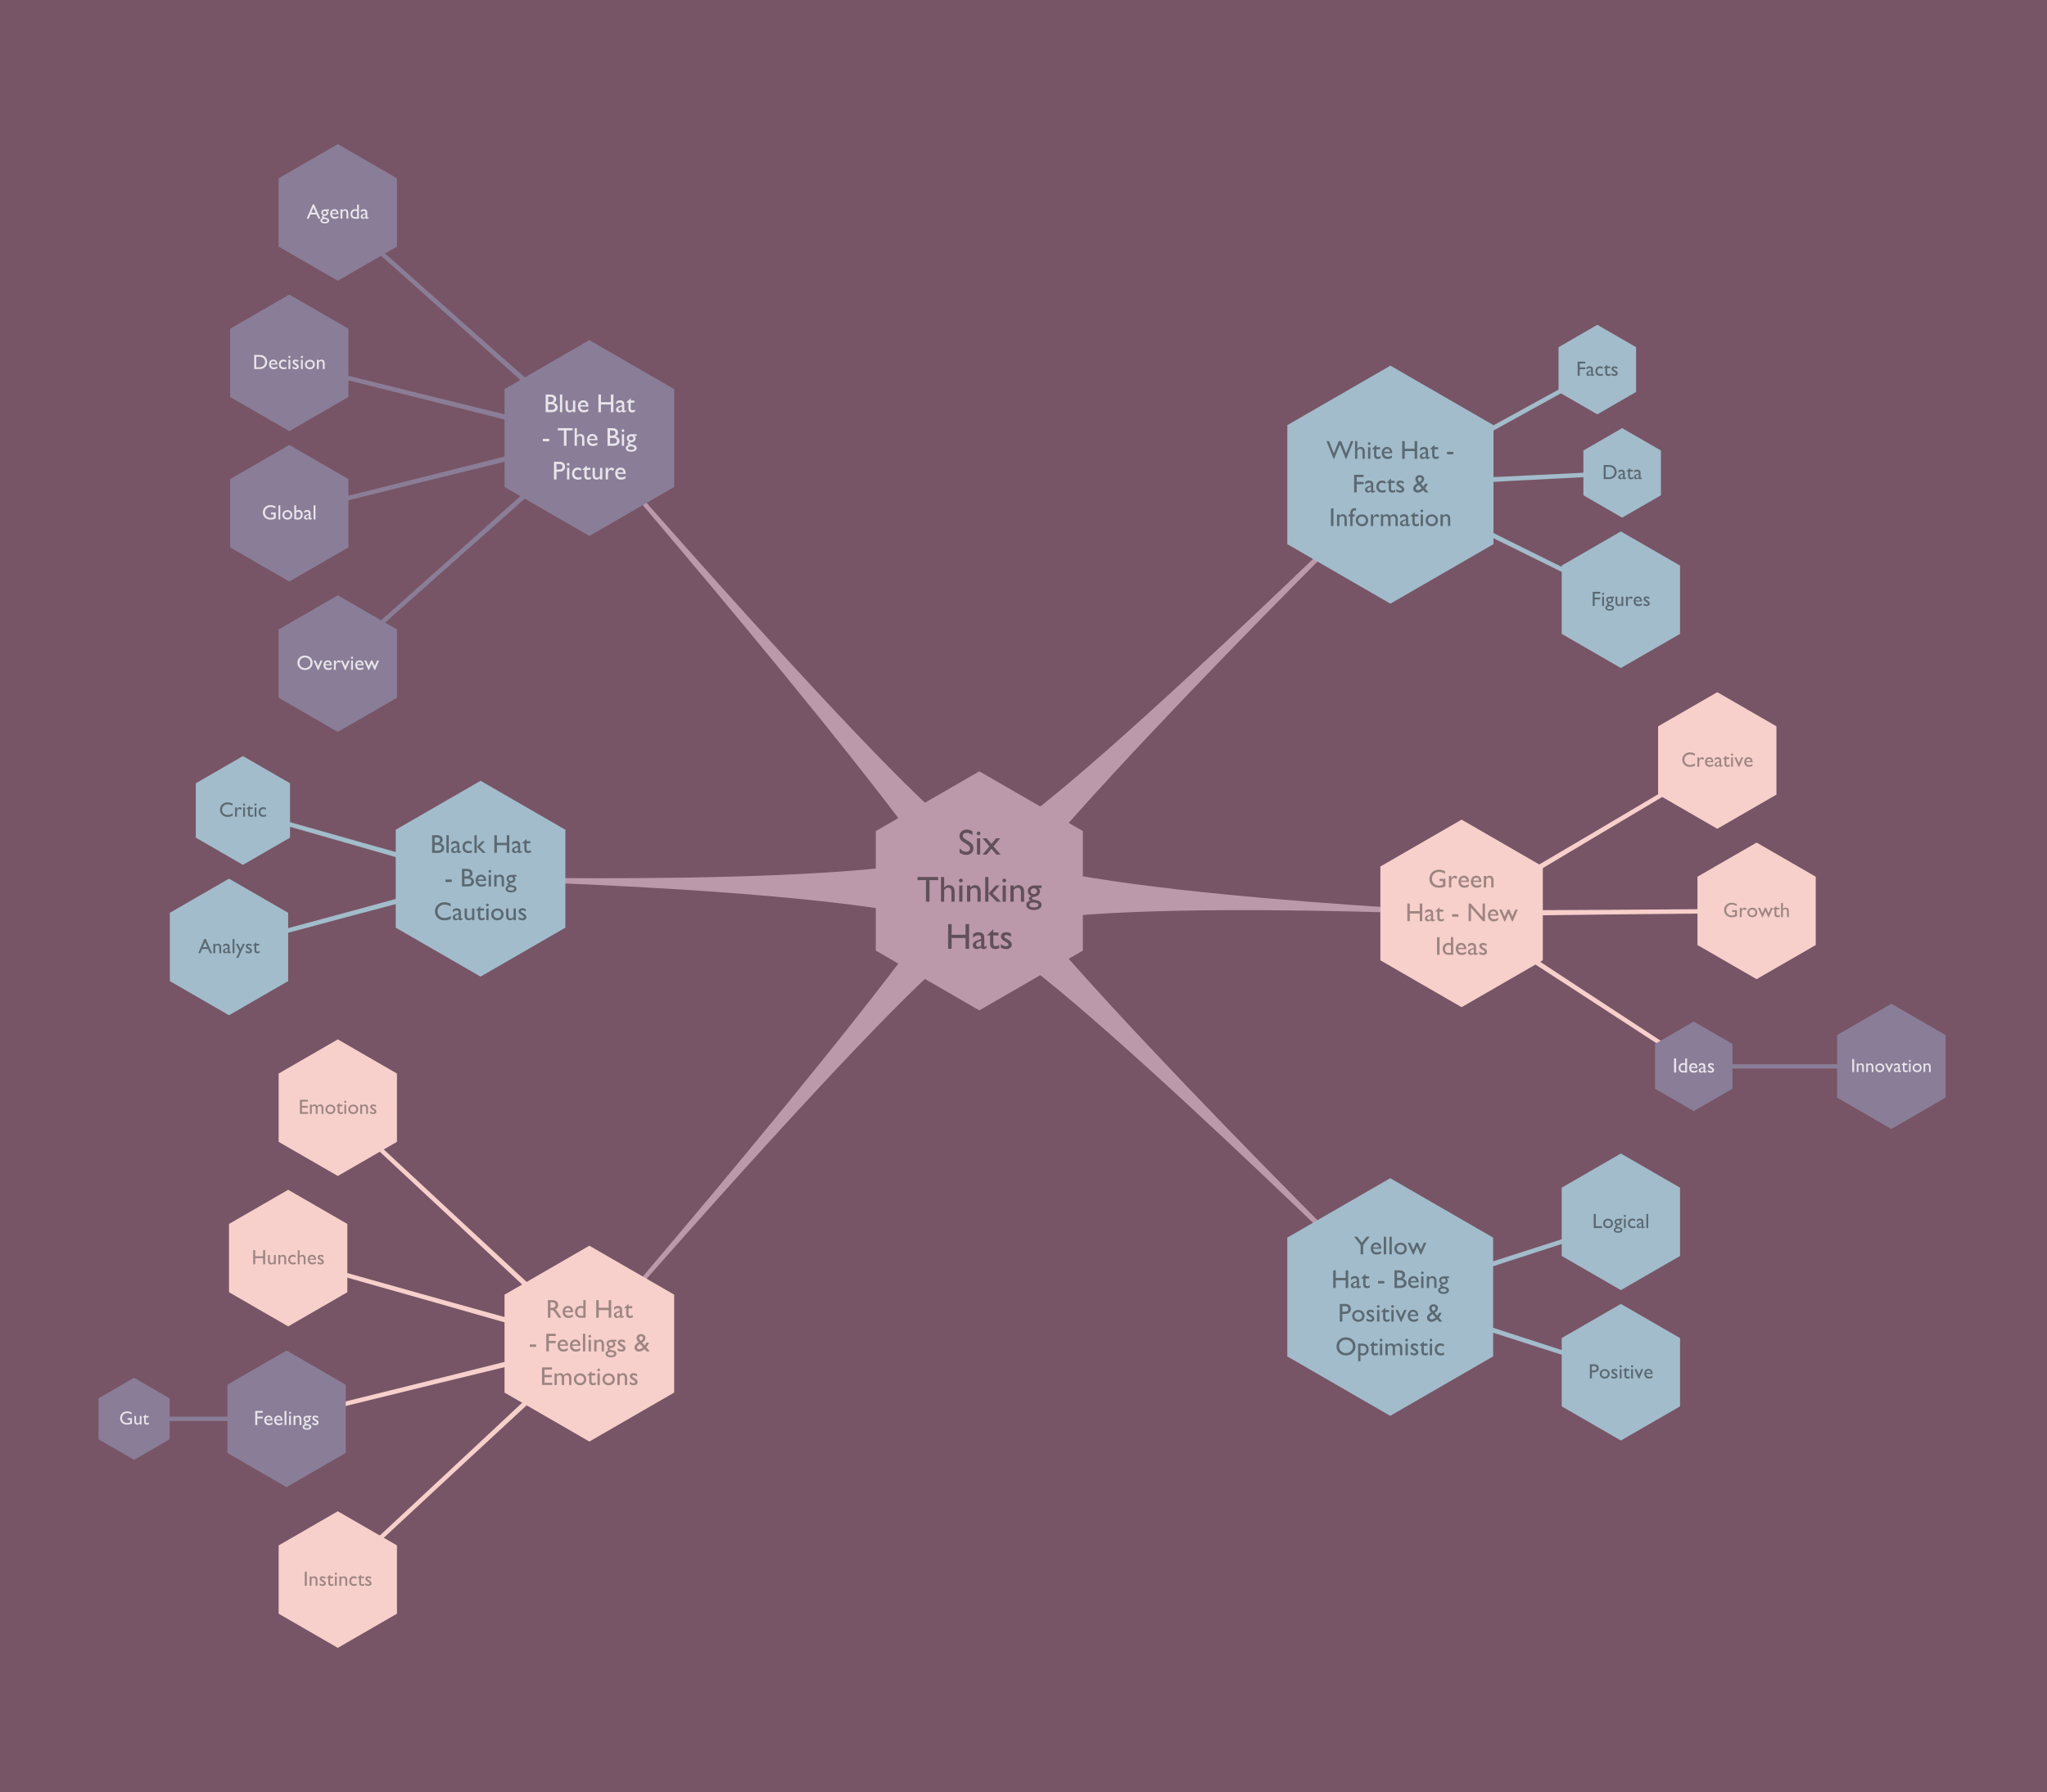 <?xml version="1.0" encoding="UTF-8"?>
<svg xmlns="http://www.w3.org/2000/svg" xmlns:xlink="http://www.w3.org/1999/xlink" width="1186.66pt" height="1039.049pt" viewBox="0 0 1186.66 1039.049" version="1.1">
<defs>
<g>
<symbol overflow="visible" id="glyph0-0">
<path style="stroke:none;" d="M 1.5 0 L 1.5 -9 L 10.5 -9 L 10.5 0 Z M 2.25 -0.75 L 9.75 -0.75 L 9.75 -8.25 L 2.25 -8.25 Z "/>
</symbol>
<symbol overflow="visible" id="glyph0-1">
<path style="stroke:none;" d="M 3.516 -8.234 L 4.344 -8.234 L 8 0 L 6.797 0 L 5.719 -2.422 L 2.234 -2.422 L 1.203 0 L 0 0 Z M 5.234 -3.469 L 3.922 -6.438 L 2.688 -3.469 Z "/>
</symbol>
<symbol overflow="visible" id="glyph0-2">
<path style="stroke:none;" d="M 0.484 -3.531 C 0.484 -4.102 0.691 -4.555 1.109 -4.891 C 1.523 -5.223 2.098 -5.391 2.828 -5.391 L 5.047 -5.391 L 5.047 -4.562 L 3.969 -4.562 C 4.176 -4.344 4.32 -4.145 4.406 -3.969 C 4.488 -3.789 4.531 -3.594 4.531 -3.375 C 4.531 -3.094 4.445 -2.816 4.281 -2.547 C 4.125 -2.273 3.914 -2.066 3.656 -1.922 C 3.406 -1.773 2.992 -1.66 2.422 -1.578 C 2.023 -1.516 1.828 -1.375 1.828 -1.156 C 1.828 -1.031 1.898 -0.926 2.047 -0.844 C 2.203 -0.77 2.473 -0.688 2.859 -0.594 C 3.523 -0.445 3.953 -0.332 4.141 -0.25 C 4.328 -0.176 4.5 -0.062 4.656 0.094 C 4.914 0.352 5.047 0.676 5.047 1.062 C 5.047 1.57 4.816 1.977 4.359 2.281 C 3.898 2.594 3.289 2.75 2.531 2.75 C 1.758 2.75 1.145 2.594 0.688 2.281 C 0.227 1.977 0 1.57 0 1.062 C 0 0.32 0.453 -0.148 1.359 -0.359 C 0.992 -0.586 0.812 -0.816 0.812 -1.047 C 0.812 -1.211 0.891 -1.363 1.047 -1.5 C 1.203 -1.645 1.41 -1.754 1.672 -1.828 C 0.879 -2.172 0.484 -2.738 0.484 -3.531 Z M 2.484 -4.469 C 2.191 -4.469 1.941 -4.367 1.734 -4.172 C 1.535 -3.973 1.438 -3.738 1.438 -3.469 C 1.438 -3.188 1.535 -2.957 1.734 -2.781 C 1.941 -2.602 2.195 -2.516 2.5 -2.516 C 2.801 -2.516 3.051 -2.602 3.25 -2.781 C 3.445 -2.969 3.547 -3.203 3.547 -3.484 C 3.547 -3.766 3.441 -4 3.234 -4.188 C 3.035 -4.375 2.785 -4.469 2.484 -4.469 Z M 2.234 0.25 C 1.867 0.25 1.57 0.32 1.344 0.469 C 1.125 0.625 1.016 0.82 1.016 1.062 C 1.016 1.625 1.516 1.906 2.516 1.906 C 2.984 1.906 3.348 1.832 3.609 1.688 C 3.867 1.551 4 1.359 4 1.109 C 4 0.859 3.832 0.648 3.5 0.484 C 3.176 0.328 2.754 0.25 2.234 0.25 Z "/>
</symbol>
<symbol overflow="visible" id="glyph0-3">
<path style="stroke:none;" d="M 5.344 -2.609 L 1.562 -2.609 C 1.582 -2.086 1.754 -1.676 2.078 -1.375 C 2.398 -1.07 2.812 -0.922 3.312 -0.922 C 4.008 -0.922 4.656 -1.141 5.25 -1.578 L 5.25 -0.531 C 4.926 -0.312 4.602 -0.156 4.281 -0.062 C 3.957 0.031 3.578 0.078 3.141 0.078 C 2.547 0.078 2.066 -0.039 1.703 -0.281 C 1.336 -0.531 1.047 -0.863 0.828 -1.281 C 0.609 -1.695 0.5 -2.176 0.5 -2.719 C 0.5 -3.539 0.727 -4.207 1.188 -4.719 C 1.656 -5.238 2.258 -5.5 3 -5.5 C 3.719 -5.5 4.285 -5.25 4.703 -4.75 C 5.129 -4.25 5.344 -3.578 5.344 -2.734 Z M 1.578 -3.234 L 4.297 -3.234 C 4.266 -3.66 4.133 -3.988 3.906 -4.219 C 3.688 -4.457 3.383 -4.578 3 -4.578 C 2.613 -4.578 2.297 -4.457 2.047 -4.219 C 1.805 -3.988 1.648 -3.66 1.578 -3.234 Z "/>
</symbol>
<symbol overflow="visible" id="glyph0-4">
<path style="stroke:none;" d="M 1.828 -5.391 L 1.828 -4.703 C 2.297 -5.234 2.836 -5.5 3.453 -5.5 C 3.785 -5.5 4.094 -5.41 4.375 -5.234 C 4.664 -5.055 4.883 -4.816 5.031 -4.516 C 5.188 -4.211 5.266 -3.734 5.266 -3.078 L 5.266 0 L 4.203 0 L 4.203 -3.078 C 4.203 -3.617 4.117 -4.008 3.953 -4.25 C 3.785 -4.488 3.504 -4.609 3.109 -4.609 C 2.598 -4.609 2.172 -4.352 1.828 -3.844 L 1.828 0 L 0.734 0 L 0.734 -5.391 Z "/>
</symbol>
<symbol overflow="visible" id="glyph0-5">
<path style="stroke:none;" d="M 4.359 -8.188 L 5.422 -8.188 L 5.422 0 L 3.141 0 C 2.348 0 1.711 -0.25 1.234 -0.75 C 0.766 -1.258 0.531 -1.938 0.531 -2.781 C 0.531 -3.57 0.773 -4.223 1.266 -4.734 C 1.766 -5.254 2.406 -5.516 3.188 -5.516 C 3.539 -5.516 3.93 -5.438 4.359 -5.281 Z M 4.359 -0.922 L 4.359 -4.328 C 4.023 -4.492 3.688 -4.578 3.344 -4.578 C 2.812 -4.578 2.391 -4.406 2.078 -4.062 C 1.766 -3.719 1.609 -3.25 1.609 -2.656 C 1.609 -2.102 1.742 -1.676 2.016 -1.375 C 2.18 -1.195 2.352 -1.078 2.531 -1.016 C 2.719 -0.953 3.051 -0.922 3.531 -0.922 Z "/>
</symbol>
<symbol overflow="visible" id="glyph0-6">
<path style="stroke:none;" d="M 4.141 -3.234 L 4.141 -0.953 C 4.141 -0.766 4.203 -0.672 4.328 -0.672 C 4.461 -0.672 4.664 -0.77 4.938 -0.969 L 4.938 -0.312 C 4.695 -0.156 4.5 -0.051 4.344 0 C 4.195 0.062 4.047 0.094 3.891 0.094 C 3.43 0.094 3.16 -0.086 3.078 -0.453 C 2.629 -0.098 2.148 0.078 1.641 0.078 C 1.266 0.078 0.953 -0.039 0.703 -0.281 C 0.453 -0.531 0.328 -0.844 0.328 -1.219 C 0.328 -1.562 0.445 -1.863 0.688 -2.125 C 0.938 -2.395 1.285 -2.609 1.734 -2.766 L 3.094 -3.234 L 3.094 -3.531 C 3.094 -4.176 2.77 -4.5 2.125 -4.5 C 1.539 -4.5 0.973 -4.195 0.422 -3.594 L 0.422 -4.766 C 0.836 -5.254 1.43 -5.5 2.203 -5.5 C 2.785 -5.5 3.254 -5.348 3.609 -5.047 C 3.723 -4.941 3.828 -4.805 3.922 -4.641 C 4.016 -4.484 4.07 -4.32 4.094 -4.156 C 4.125 -4 4.141 -3.691 4.141 -3.234 Z M 3.094 -1.062 L 3.094 -2.672 L 2.375 -2.391 C 2.008 -2.242 1.754 -2.098 1.609 -1.953 C 1.461 -1.805 1.391 -1.625 1.391 -1.406 C 1.391 -1.188 1.457 -1.004 1.594 -0.859 C 1.738 -0.723 1.926 -0.656 2.156 -0.656 C 2.488 -0.656 2.801 -0.789 3.094 -1.062 Z "/>
</symbol>
<symbol overflow="visible" id="glyph0-7">
<path style="stroke:none;" d="M 0.922 -0.016 L 0.922 -8.188 L 3.672 -8.188 C 4.785 -8.188 5.664 -8.02 6.312 -7.688 C 6.969 -7.352 7.484 -6.859 7.859 -6.203 C 8.242 -5.555 8.438 -4.852 8.438 -4.094 C 8.438 -3.539 8.332 -3.016 8.125 -2.516 C 7.914 -2.016 7.613 -1.578 7.219 -1.203 C 6.82 -0.805 6.359 -0.508 5.828 -0.312 C 5.523 -0.195 5.242 -0.117 4.984 -0.078 C 4.723 -0.035 4.227 -0.016 3.5 -0.016 Z M 3.547 -7.141 L 2.094 -7.141 L 2.094 -1.062 L 3.594 -1.062 C 4.176 -1.062 4.629 -1.098 4.953 -1.172 C 5.273 -1.254 5.547 -1.359 5.766 -1.484 C 5.984 -1.609 6.18 -1.758 6.359 -1.938 C 6.93 -2.52 7.219 -3.258 7.219 -4.156 C 7.219 -5.031 6.922 -5.75 6.328 -6.312 C 6.109 -6.508 5.859 -6.676 5.578 -6.812 C 5.297 -6.945 5.023 -7.035 4.766 -7.078 C 4.516 -7.117 4.109 -7.141 3.547 -7.141 Z "/>
</symbol>
<symbol overflow="visible" id="glyph0-8">
<path style="stroke:none;" d="M 4.797 -1.266 L 4.797 -0.203 C 4.266 -0.004 3.742 0.094 3.234 0.094 C 2.391 0.094 1.711 -0.156 1.203 -0.656 C 0.703 -1.156 0.453 -1.828 0.453 -2.672 C 0.453 -3.516 0.695 -4.195 1.188 -4.719 C 1.676 -5.238 2.32 -5.5 3.125 -5.5 C 3.395 -5.5 3.641 -5.473 3.859 -5.422 C 4.086 -5.367 4.363 -5.27 4.688 -5.125 L 4.688 -3.984 C 4.145 -4.328 3.645 -4.5 3.188 -4.5 C 2.707 -4.5 2.312 -4.328 2 -3.984 C 1.688 -3.648 1.531 -3.223 1.531 -2.703 C 1.531 -2.148 1.695 -1.711 2.031 -1.391 C 2.363 -1.066 2.816 -0.906 3.391 -0.906 C 3.797 -0.906 4.266 -1.023 4.797 -1.266 Z "/>
</symbol>
<symbol overflow="visible" id="glyph0-9">
<path style="stroke:none;" d="M 1.312 -7.656 C 1.488 -7.656 1.641 -7.594 1.766 -7.469 C 1.891 -7.352 1.953 -7.207 1.953 -7.031 C 1.953 -6.863 1.891 -6.719 1.766 -6.594 C 1.641 -6.469 1.488 -6.406 1.312 -6.406 C 1.145 -6.406 1 -6.469 0.875 -6.594 C 0.75 -6.719 0.688 -6.863 0.688 -7.031 C 0.688 -7.195 0.75 -7.344 0.875 -7.469 C 1 -7.594 1.145 -7.656 1.312 -7.656 Z M 0.781 -5.391 L 1.844 -5.391 L 1.844 0 L 0.781 0 Z "/>
</symbol>
<symbol overflow="visible" id="glyph0-10">
<path style="stroke:none;" d="M 0.5 -0.391 L 0.5 -1.531 C 0.789 -1.32 1.094 -1.148 1.406 -1.016 C 1.727 -0.891 1.992 -0.828 2.203 -0.828 C 2.43 -0.828 2.625 -0.879 2.781 -0.984 C 2.945 -1.098 3.031 -1.234 3.031 -1.391 C 3.031 -1.547 2.977 -1.672 2.875 -1.766 C 2.77 -1.867 2.547 -2.02 2.203 -2.219 C 1.516 -2.602 1.062 -2.93 0.844 -3.203 C 0.633 -3.473 0.531 -3.77 0.531 -4.094 C 0.531 -4.508 0.691 -4.848 1.016 -5.109 C 1.336 -5.367 1.75 -5.5 2.25 -5.5 C 2.781 -5.5 3.32 -5.348 3.875 -5.047 L 3.875 -4 C 3.25 -4.383 2.734 -4.578 2.328 -4.578 C 2.117 -4.578 1.953 -4.531 1.828 -4.438 C 1.703 -4.352 1.641 -4.238 1.641 -4.094 C 1.641 -3.969 1.695 -3.848 1.812 -3.734 C 1.926 -3.617 2.129 -3.484 2.422 -3.328 L 2.797 -3.109 C 3.691 -2.598 4.141 -2.035 4.141 -1.422 C 4.141 -0.973 3.969 -0.609 3.625 -0.328 C 3.281 -0.047 2.836 0.094 2.297 0.094 C 1.973 0.094 1.688 0.062 1.438 0 C 1.188 -0.07 0.875 -0.203 0.5 -0.391 Z "/>
</symbol>
<symbol overflow="visible" id="glyph0-11">
<path style="stroke:none;" d="M 3.328 -5.406 C 4.148 -5.406 4.832 -5.141 5.375 -4.609 C 5.914 -4.078 6.188 -3.41 6.188 -2.609 C 6.188 -1.836 5.91 -1.191 5.359 -0.672 C 4.816 -0.16 4.125 0.094 3.281 0.094 C 2.477 0.094 1.805 -0.164 1.266 -0.688 C 0.723 -1.207 0.453 -1.859 0.453 -2.641 C 0.453 -3.43 0.723 -4.086 1.266 -4.609 C 1.816 -5.141 2.504 -5.406 3.328 -5.406 Z M 3.281 -4.438 C 2.77 -4.438 2.348 -4.27 2.016 -3.938 C 1.691 -3.602 1.531 -3.176 1.531 -2.656 C 1.531 -2.133 1.695 -1.711 2.031 -1.391 C 2.363 -1.066 2.797 -0.906 3.328 -0.906 C 3.848 -0.906 4.273 -1.066 4.609 -1.391 C 4.941 -1.723 5.109 -2.148 5.109 -2.672 C 5.109 -3.18 4.93 -3.602 4.578 -3.938 C 4.234 -4.27 3.801 -4.438 3.281 -4.438 Z "/>
</symbol>
<symbol overflow="visible" id="glyph0-12">
<path style="stroke:none;" d="M 0.922 -8.188 L 5.281 -8.188 L 5.281 -7.141 L 2.094 -7.141 L 2.094 -4.859 L 5.281 -4.859 L 5.281 -3.812 L 2.094 -3.812 L 2.094 0 L 0.922 0 Z "/>
</symbol>
<symbol overflow="visible" id="glyph0-13">
<path style="stroke:none;" d="M 0 -4.531 L 2 -6.5 L 2 -5.391 L 3.703 -5.391 L 3.703 -4.438 L 2 -4.438 L 2 -1.781 C 2 -1.164 2.254 -0.859 2.766 -0.859 C 3.148 -0.859 3.555 -0.988 3.984 -1.25 L 3.984 -0.25 C 3.578 -0.02 3.129 0.094 2.641 0.094 C 2.148 0.094 1.742 -0.047 1.422 -0.328 C 1.316 -0.422 1.234 -0.52 1.172 -0.625 C 1.109 -0.727 1.051 -0.867 1 -1.047 C 0.957 -1.223 0.938 -1.555 0.938 -2.047 L 0.938 -4.438 L 0 -4.438 Z "/>
</symbol>
<symbol overflow="visible" id="glyph0-14">
<path style="stroke:none;" d="M 5.328 -4.031 L 8.078 -4.031 L 8.078 -0.562 C 7.066 -0.125 6.066 0.094 5.078 0.094 C 3.723 0.094 2.641 -0.301 1.828 -1.094 C 1.016 -1.883 0.609 -2.859 0.609 -4.016 C 0.609 -5.242 1.023 -6.266 1.859 -7.078 C 2.703 -7.891 3.758 -8.297 5.031 -8.297 C 5.488 -8.297 5.926 -8.242 6.344 -8.141 C 6.758 -8.047 7.281 -7.863 7.906 -7.594 L 7.906 -6.406 C 6.938 -6.969 5.969 -7.25 5 -7.25 C 4.102 -7.25 3.348 -6.941 2.734 -6.328 C 2.129 -5.723 1.828 -4.977 1.828 -4.094 C 1.828 -3.164 2.129 -2.406 2.734 -1.812 C 3.348 -1.219 4.141 -0.922 5.109 -0.922 C 5.578 -0.922 6.141 -1.031 6.797 -1.25 L 6.906 -1.281 L 6.906 -2.984 L 5.328 -2.984 Z "/>
</symbol>
<symbol overflow="visible" id="glyph0-15">
<path style="stroke:none;" d="M 0.781 -8.188 L 1.844 -8.188 L 1.844 0 L 0.781 0 Z "/>
</symbol>
<symbol overflow="visible" id="glyph0-16">
<path style="stroke:none;" d="M 0.703 -8.188 L 1.781 -8.188 L 1.781 -5 C 2.238 -5.344 2.727 -5.516 3.25 -5.516 C 3.938 -5.516 4.492 -5.254 4.922 -4.734 C 5.359 -4.223 5.578 -3.562 5.578 -2.75 C 5.578 -1.883 5.316 -1.191 4.797 -0.672 C 4.285 -0.16 3.594 0.094 2.719 0.094 C 2.375 0.094 2.008 0.055 1.625 -0.016 C 1.238 -0.086 0.93 -0.18 0.703 -0.297 Z M 1.781 -3.984 L 1.781 -1.062 C 2.145 -0.957 2.516 -0.906 2.891 -0.906 C 3.367 -0.906 3.754 -1.07 4.047 -1.406 C 4.348 -1.738 4.5 -2.172 4.5 -2.703 C 4.5 -3.234 4.359 -3.664 4.078 -4 C 3.797 -4.344 3.43 -4.516 2.984 -4.516 C 2.586 -4.516 2.188 -4.336 1.781 -3.984 Z "/>
</symbol>
<symbol overflow="visible" id="glyph0-17">
<path style="stroke:none;" d="M 4.188 0 L 4.188 -0.688 C 3.957 -0.438 3.695 -0.242 3.406 -0.109 C 3.125 0.023 2.836 0.094 2.547 0.094 C 2.203 0.094 1.883 0.008 1.594 -0.156 C 1.312 -0.332 1.098 -0.566 0.953 -0.859 C 0.805 -1.148 0.734 -1.629 0.734 -2.297 L 0.734 -5.391 L 1.797 -5.391 L 1.797 -2.312 C 1.797 -1.75 1.875 -1.352 2.031 -1.125 C 2.195 -0.906 2.484 -0.797 2.891 -0.797 C 3.398 -0.797 3.832 -1.039 4.188 -1.531 L 4.188 -5.391 L 5.25 -5.391 L 5.25 0 Z "/>
</symbol>
<symbol overflow="visible" id="glyph0-18">
<path style="stroke:none;" d="M 1.906 -5.391 L 1.906 -4.156 L 1.953 -4.25 C 2.473 -5.082 2.988 -5.5 3.5 -5.5 C 3.906 -5.5 4.328 -5.297 4.766 -4.891 L 4.203 -3.953 C 3.828 -4.305 3.484 -4.484 3.172 -4.484 C 2.828 -4.484 2.531 -4.316 2.281 -3.984 C 2.031 -3.66 1.906 -3.27 1.906 -2.812 L 1.906 0 L 0.828 0 L 0.828 -5.391 Z "/>
</symbol>
<symbol overflow="visible" id="glyph0-19">
<path style="stroke:none;" d="M 4.922 -8.297 C 6.191 -8.297 7.242 -7.895 8.078 -7.094 C 8.922 -6.301 9.344 -5.301 9.344 -4.094 C 9.344 -2.883 8.914 -1.883 8.062 -1.094 C 7.219 -0.301 6.148 0.094 4.859 0.094 C 3.617 0.094 2.586 -0.301 1.766 -1.094 C 0.953 -1.883 0.547 -2.875 0.547 -4.062 C 0.547 -5.289 0.957 -6.301 1.781 -7.094 C 2.613 -7.895 3.66 -8.297 4.922 -8.297 Z M 4.969 -7.188 C 4.031 -7.188 3.258 -6.895 2.656 -6.312 C 2.051 -5.727 1.75 -4.977 1.75 -4.062 C 1.75 -3.188 2.051 -2.453 2.656 -1.859 C 3.258 -1.273 4.02 -0.984 4.938 -0.984 C 5.852 -0.984 6.613 -1.281 7.219 -1.875 C 7.832 -2.477 8.141 -3.223 8.141 -4.109 C 8.141 -4.984 7.832 -5.711 7.219 -6.297 C 6.613 -6.891 5.863 -7.188 4.969 -7.188 Z "/>
</symbol>
<symbol overflow="visible" id="glyph0-20">
<path style="stroke:none;" d="M 4.062 -5.391 L 5.203 -5.391 L 2.828 0.094 L 2.469 0.094 L 0.031 -5.391 L 1.203 -5.391 L 2.656 -2.078 Z "/>
</symbol>
<symbol overflow="visible" id="glyph0-21">
<path style="stroke:none;" d="M 7.484 -5.391 L 8.625 -5.391 L 6.25 0.094 L 5.922 0.094 L 4.312 -3.656 L 2.75 0.094 L 2.406 0.094 L 0 -5.391 L 1.141 -5.391 L 2.562 -2.125 L 3.922 -5.391 L 4.719 -5.391 L 6.078 -2.125 Z "/>
</symbol>
<symbol overflow="visible" id="glyph0-22">
<path style="stroke:none;" d="M 7.953 -1.906 L 7.953 -0.609 C 7.098 -0.141 6.109 0.094 4.984 0.094 C 4.066 0.094 3.289 -0.086 2.656 -0.453 C 2.02 -0.828 1.516 -1.332 1.141 -1.969 C 0.773 -2.613 0.594 -3.312 0.594 -4.062 C 0.594 -5.258 1.016 -6.266 1.859 -7.078 C 2.711 -7.891 3.758 -8.297 5 -8.297 C 5.863 -8.297 6.82 -8.07 7.875 -7.625 L 7.875 -6.359 C 6.914 -6.898 5.977 -7.172 5.062 -7.172 C 4.125 -7.172 3.344 -6.875 2.719 -6.281 C 2.102 -5.695 1.797 -4.957 1.797 -4.062 C 1.797 -3.164 2.098 -2.426 2.703 -1.844 C 3.316 -1.27 4.098 -0.984 5.047 -0.984 C 6.047 -0.984 7.016 -1.289 7.953 -1.906 Z "/>
</symbol>
<symbol overflow="visible" id="glyph0-23">
<path style="stroke:none;" d="M 0.734 -8.188 L 1.797 -8.188 L 1.797 -4.688 C 2.242 -5.227 2.797 -5.5 3.453 -5.5 C 3.816 -5.5 4.141 -5.406 4.422 -5.219 C 4.711 -5.039 4.926 -4.797 5.062 -4.484 C 5.195 -4.172 5.266 -3.703 5.266 -3.078 L 5.266 0 L 4.203 0 L 4.203 -3.328 C 4.203 -3.723 4.102 -4.039 3.906 -4.281 C 3.719 -4.52 3.461 -4.641 3.141 -4.641 C 2.91 -4.641 2.691 -4.578 2.484 -4.453 C 2.273 -4.336 2.047 -4.141 1.797 -3.859 L 1.797 0 L 0.734 0 Z "/>
</symbol>
<symbol overflow="visible" id="glyph0-24">
<path style="stroke:none;" d="M 4.062 -5.391 L 5.25 -5.391 L 1.438 2.75 L 0.25 2.75 L 2.094 -1.156 L 0 -5.391 L 1.219 -5.391 L 2.672 -2.344 Z "/>
</symbol>
<symbol overflow="visible" id="glyph0-25">
<path style="stroke:none;" d="M 0.922 -8.188 L 2.094 -8.188 L 2.094 0 L 0.922 0 Z "/>
</symbol>
<symbol overflow="visible" id="glyph0-26">
<path style="stroke:none;" d="M 0.906 -8.188 L 5.547 -8.188 L 5.547 -7.141 L 2.078 -7.141 L 2.078 -4.641 L 5.422 -4.641 L 5.422 -3.594 L 2.078 -3.594 L 2.078 -1.062 L 5.656 -1.062 L 5.656 -0.016 L 0.906 -0.016 Z "/>
</symbol>
<symbol overflow="visible" id="glyph0-27">
<path style="stroke:none;" d="M 5.172 -3.922 L 5.172 0 L 4.109 0 L 4.109 -3 C 4.109 -3.594 4.023 -4.008 3.859 -4.25 C 3.703 -4.488 3.426 -4.609 3.031 -4.609 C 2.801 -4.609 2.594 -4.555 2.406 -4.453 C 2.227 -4.348 2.02 -4.172 1.781 -3.922 L 1.781 0 L 0.703 0 L 0.703 -5.391 L 1.781 -5.391 L 1.781 -4.688 C 2.32 -5.227 2.852 -5.5 3.375 -5.5 C 4.051 -5.5 4.578 -5.176 4.953 -4.531 C 5.523 -5.188 6.125 -5.516 6.75 -5.516 C 7.27 -5.516 7.695 -5.32 8.031 -4.938 C 8.375 -4.551 8.547 -3.969 8.547 -3.188 L 8.547 0 L 7.484 0 L 7.484 -3.188 C 7.484 -3.645 7.391 -3.988 7.203 -4.219 C 7.016 -4.457 6.75 -4.578 6.406 -4.578 C 5.969 -4.578 5.555 -4.359 5.172 -3.922 Z "/>
</symbol>
<symbol overflow="visible" id="glyph0-28">
<path style="stroke:none;" d="M 0.906 -8.188 L 2.078 -8.188 L 2.078 -1.062 L 5.766 -1.062 L 5.766 0 L 0.906 0 Z "/>
</symbol>
<symbol overflow="visible" id="glyph0-29">
<path style="stroke:none;" d="M 6.672 -8.188 L 7.844 -8.188 L 7.844 0 L 6.672 0 L 6.672 -3.562 L 2.078 -3.562 L 2.078 0 L 0.906 0 L 0.906 -8.188 L 2.078 -8.188 L 2.078 -4.641 L 6.672 -4.641 Z "/>
</symbol>
<symbol overflow="visible" id="glyph0-30">
<path style="stroke:none;" d="M 0.844 0 L 0.844 -8.203 L 3.438 -8.203 C 4.219 -8.203 4.836 -7.988 5.297 -7.562 C 5.766 -7.145 6 -6.578 6 -5.859 C 6 -5.391 5.879 -4.969 5.641 -4.594 C 5.398 -4.227 5.07 -3.961 4.656 -3.797 C 4.25 -3.629 3.66 -3.547 2.891 -3.547 L 2.016 -3.547 L 2.016 0 Z M 3.234 -7.156 L 2.016 -7.156 L 2.016 -4.594 L 3.297 -4.594 C 3.773 -4.594 4.141 -4.703 4.391 -4.922 C 4.648 -5.148 4.781 -5.473 4.781 -5.891 C 4.781 -6.734 4.266 -7.156 3.234 -7.156 Z "/>
</symbol>
<symbol overflow="visible" id="glyph1-0">
<path style="stroke:none;" d="M 1.875 0 L 1.875 -11.25 L 13.125 -11.25 L 13.125 0 Z M 2.812 -0.938 L 12.188 -0.938 L 12.188 -10.312 L 2.812 -10.312 Z "/>
</symbol>
<symbol overflow="visible" id="glyph1-1">
<path style="stroke:none;" d="M 4.594 0 L 1.125 0 L 1.125 -10.234 L 3.812 -10.234 C 4.656 -10.234 5.312 -10.117 5.781 -9.891 C 6.258 -9.66 6.625 -9.348 6.875 -8.953 C 7.125 -8.555 7.25 -8.098 7.25 -7.578 C 7.25 -6.566 6.727 -5.844 5.688 -5.406 C 6.426 -5.27 7.016 -4.961 7.453 -4.484 C 7.898 -4.016 8.125 -3.453 8.125 -2.797 C 8.125 -2.266 7.988 -1.797 7.719 -1.391 C 7.457 -0.984 7.066 -0.648 6.547 -0.391 C 6.023 -0.129 5.375 0 4.594 0 Z M 3.859 -8.922 L 2.594 -8.922 L 2.594 -5.859 L 3.562 -5.859 C 4.344 -5.859 4.898 -6.004 5.234 -6.297 C 5.566 -6.598 5.734 -6.984 5.734 -7.453 C 5.734 -8.43 5.109 -8.922 3.859 -8.922 Z M 3.969 -4.547 L 2.594 -4.547 L 2.594 -1.297 L 4.031 -1.297 C 4.832 -1.297 5.375 -1.359 5.656 -1.484 C 5.945 -1.609 6.176 -1.801 6.344 -2.062 C 6.52 -2.332 6.609 -2.617 6.609 -2.922 C 6.609 -3.234 6.516 -3.52 6.328 -3.781 C 6.148 -4.039 5.891 -4.234 5.547 -4.359 C 5.211 -4.484 4.688 -4.547 3.969 -4.547 Z "/>
</symbol>
<symbol overflow="visible" id="glyph1-2">
<path style="stroke:none;" d="M 0.969 -10.234 L 2.312 -10.234 L 2.312 0 L 0.969 0 Z "/>
</symbol>
<symbol overflow="visible" id="glyph1-3">
<path style="stroke:none;" d="M 5.234 0 L 5.234 -0.859 C 4.953 -0.547 4.629 -0.301 4.266 -0.125 C 3.898 0.039 3.535 0.125 3.172 0.125 C 2.754 0.125 2.363 0.02 2 -0.188 C 1.645 -0.406 1.375 -0.695 1.188 -1.062 C 1.008 -1.426 0.922 -2.031 0.922 -2.875 L 0.922 -6.734 L 2.25 -6.734 L 2.25 -2.891 C 2.25 -2.18 2.348 -1.688 2.547 -1.406 C 2.754 -1.125 3.113 -0.984 3.625 -0.984 C 4.258 -0.984 4.797 -1.297 5.234 -1.922 L 5.234 -6.734 L 6.562 -6.734 L 6.562 0 Z "/>
</symbol>
<symbol overflow="visible" id="glyph1-4">
<path style="stroke:none;" d="M 6.688 -3.25 L 1.953 -3.25 C 1.984 -2.602 2.195 -2.086 2.594 -1.703 C 2.988 -1.328 3.504 -1.141 4.141 -1.141 C 5.016 -1.141 5.82 -1.414 6.562 -1.969 L 6.562 -0.656 C 6.156 -0.383 5.75 -0.188 5.344 -0.062 C 4.945 0.051 4.477 0.109 3.938 0.109 C 3.188 0.109 2.582 -0.047 2.125 -0.359 C 1.664 -0.672 1.297 -1.082 1.016 -1.594 C 0.742 -2.113 0.609 -2.719 0.609 -3.406 C 0.609 -4.426 0.898 -5.258 1.484 -5.906 C 2.066 -6.551 2.82 -6.875 3.75 -6.875 C 4.645 -6.875 5.359 -6.562 5.891 -5.938 C 6.422 -5.312 6.688 -4.473 6.688 -3.422 Z M 1.984 -4.047 L 5.375 -4.047 C 5.332 -4.578 5.172 -4.988 4.891 -5.281 C 4.609 -5.57 4.227 -5.719 3.75 -5.719 C 3.27 -5.719 2.875 -5.57 2.562 -5.281 C 2.258 -4.988 2.066 -4.578 1.984 -4.047 Z "/>
</symbol>
<symbol overflow="visible" id="glyph1-5">
<path style="stroke:none;" d=""/>
</symbol>
<symbol overflow="visible" id="glyph1-6">
<path style="stroke:none;" d="M 8.344 -10.234 L 9.812 -10.234 L 9.812 0 L 8.344 0 L 8.344 -4.453 L 2.594 -4.453 L 2.594 0 L 1.125 0 L 1.125 -10.234 L 2.594 -10.234 L 2.594 -5.812 L 8.344 -5.812 Z "/>
</symbol>
<symbol overflow="visible" id="glyph1-7">
<path style="stroke:none;" d="M 5.172 -4.047 L 5.172 -1.188 C 5.172 -0.957 5.25 -0.844 5.406 -0.844 C 5.57 -0.844 5.828 -0.961 6.172 -1.203 L 6.172 -0.391 C 5.867 -0.191 5.625 -0.055 5.438 0.016 C 5.25 0.086 5.055 0.125 4.859 0.125 C 4.285 0.125 3.953 -0.102 3.859 -0.562 C 3.285 -0.113 2.68 0.109 2.047 0.109 C 1.578 0.109 1.188 -0.047 0.875 -0.359 C 0.562 -0.672 0.406 -1.062 0.406 -1.531 C 0.406 -1.957 0.555 -2.336 0.859 -2.672 C 1.16 -3.004 1.594 -3.27 2.156 -3.469 L 3.875 -4.047 L 3.875 -4.406 C 3.875 -5.219 3.469 -5.625 2.656 -5.625 C 1.926 -5.625 1.219 -5.25 0.531 -4.5 L 0.531 -5.953 C 1.039 -6.566 1.785 -6.875 2.766 -6.875 C 3.492 -6.875 4.078 -6.68 4.516 -6.297 C 4.66 -6.172 4.789 -6.008 4.906 -5.812 C 5.02 -5.613 5.094 -5.41 5.125 -5.203 C 5.156 -5.004 5.172 -4.617 5.172 -4.047 Z M 3.875 -1.328 L 3.875 -3.328 L 2.969 -2.984 C 2.52 -2.805 2.203 -2.625 2.016 -2.438 C 1.828 -2.258 1.734 -2.035 1.734 -1.766 C 1.734 -1.484 1.82 -1.254 2 -1.078 C 2.176 -0.898 2.406 -0.812 2.688 -0.812 C 3.113 -0.812 3.508 -0.984 3.875 -1.328 Z "/>
</symbol>
<symbol overflow="visible" id="glyph1-8">
<path style="stroke:none;" d="M 0 -5.672 L 2.5 -8.125 L 2.5 -6.734 L 4.641 -6.734 L 4.641 -5.531 L 2.5 -5.531 L 2.5 -2.234 C 2.5 -1.461 2.82 -1.078 3.469 -1.078 C 3.945 -1.078 4.453 -1.238 4.984 -1.562 L 4.984 -0.312 C 4.473 -0.02 3.91 0.125 3.297 0.125 C 2.691 0.125 2.188 -0.055 1.781 -0.422 C 1.656 -0.523 1.551 -0.645 1.469 -0.781 C 1.383 -0.914 1.312 -1.094 1.25 -1.312 C 1.195 -1.531 1.172 -1.941 1.172 -2.547 L 1.172 -5.531 L 0 -5.531 Z "/>
</symbol>
<symbol overflow="visible" id="glyph1-9">
<path style="stroke:none;" d="M 0.594 -4.031 L 4.25 -4.031 L 4.25 -2.609 L 0.594 -2.609 Z "/>
</symbol>
<symbol overflow="visible" id="glyph1-10">
<path style="stroke:none;" d="M 0.25 -10.25 L 8.797 -10.25 L 8.797 -8.938 L 5.234 -8.938 L 5.234 0 L 3.766 0 L 3.766 -8.938 L 0.25 -8.938 Z "/>
</symbol>
<symbol overflow="visible" id="glyph1-11">
<path style="stroke:none;" d="M 0.922 -10.234 L 2.25 -10.234 L 2.25 -5.859 C 2.801 -6.535 3.492 -6.875 4.328 -6.875 C 4.773 -6.875 5.176 -6.758 5.531 -6.531 C 5.883 -6.312 6.145 -6.004 6.312 -5.609 C 6.488 -5.211 6.578 -4.625 6.578 -3.844 L 6.578 0 L 5.25 0 L 5.25 -4.172 C 5.25 -4.66 5.129 -5.055 4.891 -5.359 C 4.648 -5.66 4.332 -5.812 3.938 -5.812 C 3.645 -5.812 3.367 -5.734 3.109 -5.578 C 2.848 -5.43 2.562 -5.18 2.25 -4.828 L 2.25 0 L 0.922 0 Z "/>
</symbol>
<symbol overflow="visible" id="glyph1-12">
<path style="stroke:none;" d="M 1.641 -9.578 C 1.859 -9.578 2.047 -9.5 2.203 -9.344 C 2.359 -9.195 2.438 -9.016 2.438 -8.797 C 2.438 -8.578 2.359 -8.391 2.203 -8.234 C 2.047 -8.078 1.859 -8 1.641 -8 C 1.43 -8 1.25 -8.078 1.094 -8.234 C 0.938 -8.391 0.859 -8.578 0.859 -8.797 C 0.859 -8.992 0.938 -9.172 1.094 -9.328 C 1.25 -9.492 1.43 -9.578 1.641 -9.578 Z M 0.969 -6.734 L 2.312 -6.734 L 2.312 0 L 0.969 0 Z "/>
</symbol>
<symbol overflow="visible" id="glyph1-13">
<path style="stroke:none;" d="M 0.594 -4.406 C 0.594 -5.125 0.852 -5.691 1.375 -6.109 C 1.906 -6.523 2.625 -6.734 3.531 -6.734 L 6.312 -6.734 L 6.312 -5.703 L 4.953 -5.703 C 5.211 -5.43 5.395 -5.188 5.5 -4.969 C 5.602 -4.75 5.656 -4.5 5.656 -4.219 C 5.656 -3.863 5.551 -3.516 5.344 -3.172 C 5.145 -2.836 4.891 -2.578 4.578 -2.391 C 4.266 -2.211 3.75 -2.07 3.031 -1.969 C 2.531 -1.895 2.281 -1.719 2.281 -1.438 C 2.281 -1.281 2.375 -1.148 2.562 -1.047 C 2.75 -0.953 3.086 -0.852 3.578 -0.75 C 4.398 -0.562 4.93 -0.414 5.172 -0.312 C 5.41 -0.219 5.625 -0.07 5.812 0.125 C 6.133 0.438 6.297 0.836 6.297 1.328 C 6.297 1.973 6.008 2.484 5.438 2.859 C 4.875 3.242 4.117 3.438 3.172 3.438 C 2.203 3.438 1.43 3.242 0.859 2.859 C 0.285 2.473 0 1.957 0 1.312 C 0 0.406 0.562 -0.18 1.688 -0.453 C 1.238 -0.734 1.016 -1.016 1.016 -1.297 C 1.016 -1.516 1.109 -1.711 1.297 -1.891 C 1.492 -2.066 1.758 -2.195 2.094 -2.281 C 1.094 -2.719 0.594 -3.426 0.594 -4.406 Z M 3.109 -5.578 C 2.742 -5.578 2.43 -5.453 2.172 -5.203 C 1.922 -4.961 1.797 -4.676 1.797 -4.344 C 1.797 -3.988 1.922 -3.695 2.172 -3.469 C 2.422 -3.25 2.738 -3.141 3.125 -3.141 C 3.5 -3.141 3.812 -3.254 4.062 -3.484 C 4.312 -3.711 4.438 -4 4.438 -4.344 C 4.438 -4.695 4.305 -4.988 4.047 -5.219 C 3.797 -5.457 3.484 -5.578 3.109 -5.578 Z M 2.797 0.312 C 2.336 0.312 1.969 0.406 1.688 0.594 C 1.406 0.789 1.266 1.035 1.266 1.328 C 1.266 2.023 1.891 2.375 3.141 2.375 C 3.723 2.375 4.176 2.285 4.5 2.109 C 4.832 1.941 5 1.695 5 1.375 C 5 1.062 4.789 0.805 4.375 0.609 C 3.969 0.41 3.441 0.312 2.797 0.312 Z "/>
</symbol>
<symbol overflow="visible" id="glyph1-14">
<path style="stroke:none;" d="M 1.047 0 L 1.047 -10.25 L 4.297 -10.25 C 5.266 -10.25 6.039 -9.984 6.625 -9.453 C 7.207 -8.93 7.5 -8.223 7.5 -7.328 C 7.5 -6.734 7.348 -6.207 7.047 -5.75 C 6.754 -5.289 6.348 -4.957 5.828 -4.75 C 5.305 -4.539 4.566 -4.438 3.609 -4.438 L 2.516 -4.438 L 2.516 0 Z M 4.031 -8.938 L 2.516 -8.938 L 2.516 -5.75 L 4.125 -5.75 C 4.719 -5.75 5.176 -5.883 5.5 -6.156 C 5.82 -6.438 5.984 -6.844 5.984 -7.375 C 5.984 -8.414 5.332 -8.938 4.031 -8.938 Z "/>
</symbol>
<symbol overflow="visible" id="glyph1-15">
<path style="stroke:none;" d="M 6 -1.578 L 6 -0.25 C 5.332 0 4.676 0.125 4.031 0.125 C 2.977 0.125 2.141 -0.188 1.516 -0.812 C 0.891 -1.445 0.578 -2.285 0.578 -3.328 C 0.578 -4.391 0.879 -5.242 1.484 -5.891 C 2.098 -6.547 2.898 -6.875 3.891 -6.875 C 4.242 -6.875 4.555 -6.836 4.828 -6.766 C 5.109 -6.703 5.453 -6.582 5.859 -6.406 L 5.859 -4.984 C 5.18 -5.41 4.555 -5.625 3.984 -5.625 C 3.379 -5.625 2.883 -5.41 2.5 -4.984 C 2.113 -4.566 1.922 -4.031 1.922 -3.375 C 1.922 -2.688 2.129 -2.141 2.547 -1.734 C 2.961 -1.328 3.523 -1.125 4.234 -1.125 C 4.742 -1.125 5.332 -1.273 6 -1.578 Z "/>
</symbol>
<symbol overflow="visible" id="glyph1-16">
<path style="stroke:none;" d="M 2.375 -6.734 L 2.375 -5.188 L 2.453 -5.312 C 3.086 -6.352 3.727 -6.875 4.375 -6.875 C 4.883 -6.875 5.41 -6.617 5.953 -6.109 L 5.25 -4.938 C 4.789 -5.375 4.363 -5.594 3.969 -5.594 C 3.531 -5.594 3.156 -5.383 2.844 -4.969 C 2.531 -4.562 2.375 -4.078 2.375 -3.516 L 2.375 0 L 1.031 0 L 1.031 -6.734 Z "/>
</symbol>
<symbol overflow="visible" id="glyph1-17">
<path style="stroke:none;" d="M 14.156 -10.234 L 15.609 -10.234 L 11.484 0.047 L 11.156 0.047 L 7.812 -8.281 L 4.438 0.047 L 4.125 0.047 L 0 -10.234 L 1.469 -10.234 L 4.297 -3.172 L 7.125 -10.234 L 8.516 -10.234 L 11.375 -3.172 Z "/>
</symbol>
<symbol overflow="visible" id="glyph1-18">
<path style="stroke:none;" d="M 1.141 -10.234 L 6.594 -10.234 L 6.594 -8.922 L 2.609 -8.922 L 2.609 -6.078 L 6.594 -6.078 L 6.594 -4.766 L 2.609 -4.766 L 2.609 0 L 1.141 0 Z "/>
</symbol>
<symbol overflow="visible" id="glyph1-19">
<path style="stroke:none;" d="M 0.609 -0.484 L 0.609 -1.922 C 0.984 -1.66 1.367 -1.445 1.766 -1.281 C 2.16 -1.113 2.492 -1.031 2.766 -1.031 C 3.035 -1.031 3.27 -1.098 3.469 -1.234 C 3.676 -1.367 3.781 -1.535 3.781 -1.734 C 3.781 -1.922 3.711 -2.078 3.578 -2.203 C 3.453 -2.336 3.176 -2.531 2.75 -2.781 C 1.883 -3.258 1.316 -3.664 1.047 -4 C 0.785 -4.344 0.656 -4.711 0.656 -5.109 C 0.656 -5.629 0.859 -6.051 1.266 -6.375 C 1.672 -6.707 2.188 -6.875 2.812 -6.875 C 3.477 -6.875 4.156 -6.688 4.844 -6.312 L 4.844 -5 C 4.051 -5.477 3.406 -5.719 2.906 -5.719 C 2.645 -5.719 2.438 -5.66 2.281 -5.547 C 2.125 -5.441 2.047 -5.297 2.047 -5.109 C 2.047 -4.953 2.113 -4.801 2.25 -4.656 C 2.395 -4.52 2.648 -4.352 3.016 -4.156 L 3.5 -3.875 C 4.613 -3.25 5.172 -2.547 5.172 -1.766 C 5.172 -1.211 4.953 -0.758 4.516 -0.406 C 4.086 -0.051 3.535 0.125 2.859 0.125 C 2.461 0.125 2.109 0.082 1.797 0 C 1.484 -0.094 1.086 -0.254 0.609 -0.484 Z "/>
</symbol>
<symbol overflow="visible" id="glyph1-20">
<path style="stroke:none;" d="M 7.422 0 L 6.234 -1.391 C 6.141 -1.285 5.969 -1.133 5.719 -0.938 L 5.703 -0.938 C 5.348 -0.645 4.914 -0.395 4.406 -0.188 C 3.895 0.02 3.414 0.125 2.969 0.125 C 2.258 0.125 1.66 -0.102 1.172 -0.562 C 0.68 -1.031 0.438 -1.598 0.438 -2.266 C 0.438 -2.742 0.555 -3.176 0.797 -3.562 C 1.035 -3.945 1.43 -4.336 1.984 -4.734 L 2 -4.766 C 2.32 -5.004 2.598 -5.188 2.828 -5.312 C 2.055 -6.133 1.672 -6.926 1.672 -7.688 C 1.672 -8.383 1.906 -8.945 2.375 -9.375 C 2.852 -9.812 3.473 -10.031 4.234 -10.031 C 4.973 -10.031 5.582 -9.816 6.062 -9.391 C 6.539 -8.973 6.781 -8.43 6.781 -7.766 C 6.781 -6.879 6.188 -6.008 5 -5.156 L 4.891 -5.078 L 6.328 -3.438 C 6.742 -3.895 7.109 -4.441 7.422 -5.078 L 8.891 -5.078 C 8.535 -4.172 7.984 -3.281 7.234 -2.406 L 9.297 0 Z M 5.016 -2.109 L 5.344 -2.422 L 3.672 -4.344 L 3.031 -3.875 C 2.27 -3.363 1.891 -2.848 1.891 -2.328 C 1.891 -2.035 2.016 -1.785 2.266 -1.578 C 2.516 -1.379 2.816 -1.281 3.172 -1.281 C 3.441 -1.281 3.75 -1.359 4.094 -1.516 C 4.438 -1.672 4.742 -1.867 5.016 -2.109 Z M 4.062 -6.078 L 4.625 -6.469 C 5.133 -6.832 5.391 -7.254 5.391 -7.734 C 5.391 -8.035 5.281 -8.285 5.062 -8.484 C 4.852 -8.691 4.582 -8.797 4.25 -8.797 C 3.926 -8.797 3.66 -8.703 3.453 -8.516 C 3.242 -8.328 3.141 -8.094 3.141 -7.812 C 3.141 -7.539 3.223 -7.25 3.391 -6.938 C 3.555 -6.625 3.781 -6.336 4.062 -6.078 Z "/>
</symbol>
<symbol overflow="visible" id="glyph1-21">
<path style="stroke:none;" d="M 1.141 -10.234 L 2.609 -10.234 L 2.609 0 L 1.141 0 Z "/>
</symbol>
<symbol overflow="visible" id="glyph1-22">
<path style="stroke:none;" d="M 2.281 -6.734 L 2.281 -5.875 C 2.875 -6.539 3.551 -6.875 4.312 -6.875 C 4.727 -6.875 5.113 -6.766 5.469 -6.547 C 5.832 -6.328 6.109 -6.023 6.297 -5.641 C 6.484 -5.266 6.578 -4.672 6.578 -3.859 L 6.578 0 L 5.25 0 L 5.25 -3.844 C 5.25 -4.531 5.145 -5.02 4.938 -5.312 C 4.727 -5.602 4.375 -5.75 3.875 -5.75 C 3.25 -5.75 2.719 -5.438 2.281 -4.812 L 2.281 0 L 0.922 0 L 0.922 -6.734 Z "/>
</symbol>
<symbol overflow="visible" id="glyph1-23">
<path style="stroke:none;" d="M 1.094 -6.734 L 1.094 -7.141 C 1.094 -8.223 1.32 -9.031 1.781 -9.562 C 2.25 -10.094 2.805 -10.359 3.453 -10.359 C 3.734 -10.359 4.062 -10.316 4.438 -10.234 L 4.438 -8.922 C 4.219 -9.004 4.016 -9.047 3.828 -9.047 C 3.305 -9.047 2.941 -8.906 2.734 -8.625 C 2.535 -8.344 2.438 -7.848 2.438 -7.141 L 2.438 -6.734 L 3.641 -6.734 L 3.641 -5.531 L 2.438 -5.531 L 2.438 0 L 1.094 0 L 1.094 -5.531 L 0.125 -5.531 L 0.125 -6.734 Z "/>
</symbol>
<symbol overflow="visible" id="glyph1-24">
<path style="stroke:none;" d="M 4.172 -6.75 C 5.191 -6.75 6.039 -6.414 6.719 -5.75 C 7.395 -5.094 7.734 -4.266 7.734 -3.266 C 7.734 -2.297 7.391 -1.488 6.703 -0.844 C 6.016 -0.195 5.148 0.125 4.109 0.125 C 3.098 0.125 2.254 -0.203 1.578 -0.859 C 0.898 -1.516 0.562 -2.328 0.562 -3.297 C 0.562 -4.285 0.898 -5.109 1.578 -5.766 C 2.266 -6.422 3.129 -6.75 4.172 -6.75 Z M 4.094 -5.547 C 3.457 -5.547 2.93 -5.336 2.516 -4.922 C 2.109 -4.504 1.906 -3.969 1.906 -3.312 C 1.906 -2.664 2.113 -2.141 2.531 -1.734 C 2.957 -1.328 3.5 -1.125 4.156 -1.125 C 4.812 -1.125 5.348 -1.328 5.766 -1.734 C 6.18 -2.148 6.391 -2.68 6.391 -3.328 C 6.391 -3.973 6.172 -4.504 5.734 -4.922 C 5.297 -5.336 4.75 -5.547 4.094 -5.547 Z "/>
</symbol>
<symbol overflow="visible" id="glyph1-25">
<path style="stroke:none;" d="M 6.469 -4.891 L 6.469 0 L 5.125 0 L 5.125 -3.75 C 5.125 -4.5 5.023 -5.02 4.828 -5.312 C 4.629 -5.602 4.281 -5.75 3.781 -5.75 C 3.5 -5.75 3.242 -5.688 3.016 -5.562 C 2.785 -5.438 2.52 -5.211 2.219 -4.891 L 2.219 0 L 0.891 0 L 0.891 -6.734 L 2.219 -6.734 L 2.219 -5.859 C 2.895 -6.535 3.562 -6.875 4.219 -6.875 C 5.07 -6.875 5.734 -6.469 6.203 -5.656 C 6.91 -6.477 7.656 -6.891 8.438 -6.891 C 9.082 -6.891 9.613 -6.648 10.031 -6.172 C 10.457 -5.691 10.672 -4.961 10.672 -3.984 L 10.672 0 L 9.344 0 L 9.344 -3.984 C 9.344 -4.547 9.227 -4.977 9 -5.281 C 8.77 -5.582 8.441 -5.734 8.016 -5.734 C 7.461 -5.734 6.945 -5.453 6.469 -4.891 Z "/>
</symbol>
<symbol overflow="visible" id="glyph1-26">
<path style="stroke:none;" d="M 5.328 -6.734 L 6.922 -6.734 L 4.031 -3.438 L 7.5 0 L 5.719 0 L 2.344 -3.438 Z M 0.938 -10.234 L 2.281 -10.234 L 2.281 0 L 0.938 0 Z "/>
</symbol>
<symbol overflow="visible" id="glyph1-27">
<path style="stroke:none;" d="M 9.953 -2.375 L 9.953 -0.766 C 8.867 -0.172 7.625 0.125 6.219 0.125 C 5.082 0.125 4.113 -0.102 3.312 -0.562 C 2.52 -1.031 1.891 -1.664 1.422 -2.469 C 0.961 -3.27 0.734 -4.141 0.734 -5.078 C 0.734 -6.566 1.266 -7.816 2.328 -8.828 C 3.391 -9.848 4.695 -10.359 6.25 -10.359 C 7.32 -10.359 8.52 -10.078 9.844 -9.516 L 9.844 -7.953 C 8.645 -8.629 7.473 -8.969 6.328 -8.969 C 5.16 -8.969 4.188 -8.598 3.406 -7.859 C 2.633 -7.117 2.25 -6.191 2.25 -5.078 C 2.25 -3.961 2.629 -3.039 3.391 -2.312 C 4.148 -1.594 5.125 -1.234 6.312 -1.234 C 7.551 -1.234 8.766 -1.613 9.953 -2.375 Z "/>
</symbol>
<symbol overflow="visible" id="glyph1-28">
<path style="stroke:none;" d="M 6.656 -5.047 L 10.094 -5.047 L 10.094 -0.703 C 8.832 -0.148 7.582 0.125 6.344 0.125 C 4.645 0.125 3.289 -0.367 2.281 -1.359 C 1.27 -2.348 0.766 -3.57 0.766 -5.031 C 0.766 -6.551 1.285 -7.816 2.328 -8.828 C 3.379 -9.848 4.695 -10.359 6.281 -10.359 C 6.863 -10.359 7.41 -10.297 7.922 -10.172 C 8.441 -10.047 9.098 -9.82 9.891 -9.5 L 9.891 -8 C 8.672 -8.707 7.457 -9.062 6.25 -9.062 C 5.133 -9.062 4.191 -8.68 3.422 -7.922 C 2.66 -7.16 2.281 -6.223 2.281 -5.109 C 2.281 -3.953 2.66 -3.004 3.422 -2.266 C 4.191 -1.523 5.18 -1.156 6.391 -1.156 C 6.973 -1.156 7.672 -1.289 8.484 -1.562 L 8.625 -1.609 L 8.625 -3.734 L 6.656 -3.734 Z "/>
</symbol>
<symbol overflow="visible" id="glyph1-29">
<path style="stroke:none;" d="M 9.266 -10.234 L 10.656 -10.234 L 10.656 0 L 9.391 0 L 2.547 -7.875 L 2.547 0 L 1.172 0 L 1.172 -10.234 L 2.359 -10.234 L 9.266 -2.297 Z "/>
</symbol>
<symbol overflow="visible" id="glyph1-30">
<path style="stroke:none;" d="M 9.359 -6.734 L 10.781 -6.734 L 7.812 0.125 L 7.391 0.125 L 5.391 -4.578 L 3.438 0.125 L 3 0.125 L 0 -6.734 L 1.422 -6.734 L 3.188 -2.656 L 4.906 -6.734 L 5.891 -6.734 L 7.609 -2.656 Z "/>
</symbol>
<symbol overflow="visible" id="glyph1-31">
<path style="stroke:none;" d="M 5.438 -10.234 L 6.781 -10.234 L 6.781 0 L 3.938 0 C 2.938 0 2.141 -0.312 1.547 -0.938 C 0.953 -1.57 0.656 -2.422 0.656 -3.484 C 0.656 -4.473 0.969 -5.285 1.594 -5.922 C 2.219 -6.566 3.016 -6.891 3.984 -6.891 C 4.43 -6.891 4.914 -6.789 5.438 -6.594 Z M 5.438 -1.141 L 5.438 -5.406 C 5.02 -5.625 4.602 -5.734 4.188 -5.734 C 3.52 -5.734 2.988 -5.516 2.594 -5.078 C 2.195 -4.641 2 -4.051 2 -3.312 C 2 -2.625 2.172 -2.094 2.516 -1.719 C 2.723 -1.488 2.941 -1.332 3.172 -1.25 C 3.398 -1.176 3.812 -1.141 4.406 -1.141 Z "/>
</symbol>
<symbol overflow="visible" id="glyph1-32">
<path style="stroke:none;" d="M 7.281 -10.234 L 9.062 -10.234 L 5.281 -5.406 L 5.281 0 L 3.781 0 L 3.781 -5.406 L 0 -10.234 L 1.766 -10.234 L 4.516 -6.703 Z "/>
</symbol>
<symbol overflow="visible" id="glyph1-33">
<path style="stroke:none;" d="M 5.062 -6.734 L 6.516 -6.734 L 3.531 0.125 L 3.094 0.125 L 0.047 -6.734 L 1.5 -6.734 L 3.312 -2.594 Z "/>
</symbol>
<symbol overflow="visible" id="glyph1-34">
<path style="stroke:none;" d="M 6.156 -10.375 C 7.738 -10.375 9.055 -9.875 10.109 -8.875 C 11.16 -7.875 11.688 -6.617 11.688 -5.109 C 11.688 -3.598 11.156 -2.348 10.094 -1.359 C 9.031 -0.367 7.691 0.125 6.078 0.125 C 4.523 0.125 3.234 -0.367 2.203 -1.359 C 1.18 -2.348 0.672 -3.586 0.672 -5.078 C 0.672 -6.609 1.188 -7.875 2.219 -8.875 C 3.258 -9.875 4.57 -10.375 6.156 -10.375 Z M 6.219 -8.984 C 5.039 -8.984 4.07 -8.617 3.312 -7.891 C 2.562 -7.16 2.188 -6.223 2.188 -5.078 C 2.188 -3.973 2.562 -3.055 3.312 -2.328 C 4.07 -1.598 5.023 -1.234 6.172 -1.234 C 7.305 -1.234 8.254 -1.602 9.016 -2.344 C 9.785 -3.094 10.172 -4.023 10.172 -5.141 C 10.172 -6.223 9.785 -7.133 9.016 -7.875 C 8.254 -8.613 7.32 -8.984 6.219 -8.984 Z "/>
</symbol>
<symbol overflow="visible" id="glyph1-35">
<path style="stroke:none;" d="M 0.859 3.438 L 0.859 -6.734 L 3.188 -6.734 C 4.383 -6.734 5.316 -6.438 5.984 -5.844 C 6.648 -5.25 6.984 -4.414 6.984 -3.344 C 6.984 -2.332 6.672 -1.5 6.047 -0.844 C 5.422 -0.195 4.617 0.125 3.641 0.125 C 3.211 0.125 2.738 0.023 2.219 -0.172 L 2.219 3.438 Z M 3.172 -5.5 L 2.219 -5.5 L 2.219 -1.344 C 2.625 -1.133 3.055 -1.031 3.516 -1.031 C 4.141 -1.031 4.648 -1.25 5.047 -1.688 C 5.441 -2.125 5.641 -2.68 5.641 -3.359 C 5.641 -3.797 5.547 -4.18 5.359 -4.516 C 5.172 -4.859 4.914 -5.109 4.594 -5.266 C 4.27 -5.422 3.797 -5.5 3.172 -5.5 Z "/>
</symbol>
<symbol overflow="visible" id="glyph1-36">
<path style="stroke:none;" d="M 1.172 0 L 1.172 -10.234 L 3.734 -10.234 C 4.766 -10.234 5.582 -9.973 6.188 -9.453 C 6.801 -8.941 7.109 -8.254 7.109 -7.391 C 7.109 -6.785 6.957 -6.266 6.656 -5.828 C 6.363 -5.398 5.941 -5.078 5.391 -4.859 C 5.711 -4.648 6.031 -4.359 6.344 -3.984 C 6.656 -3.609 7.094 -2.961 7.656 -2.047 C 8.02 -1.461 8.305 -1.023 8.516 -0.734 L 9.062 0 L 7.312 0 L 6.875 -0.672 C 6.852 -0.691 6.82 -0.734 6.781 -0.797 L 6.5 -1.203 L 6.047 -1.953 L 5.547 -2.75 C 5.242 -3.164 4.969 -3.5 4.719 -3.75 C 4.469 -4 4.238 -4.176 4.031 -4.281 C 3.832 -4.395 3.492 -4.453 3.016 -4.453 L 2.641 -4.453 L 2.641 0 Z M 3.078 -8.984 L 2.641 -8.984 L 2.641 -5.75 L 3.188 -5.75 C 3.938 -5.75 4.445 -5.812 4.719 -5.938 C 5 -6.07 5.211 -6.266 5.359 -6.516 C 5.516 -6.773 5.594 -7.066 5.594 -7.391 C 5.594 -7.711 5.504 -8.004 5.328 -8.266 C 5.16 -8.535 4.922 -8.723 4.609 -8.828 C 4.305 -8.93 3.797 -8.984 3.078 -8.984 Z "/>
</symbol>
<symbol overflow="visible" id="glyph1-37">
<path style="stroke:none;" d="M 1.125 -10.234 L 6.922 -10.234 L 6.922 -8.922 L 2.594 -8.922 L 2.594 -5.812 L 6.781 -5.812 L 6.781 -4.5 L 2.594 -4.5 L 2.594 -1.312 L 7.062 -1.312 L 7.062 -0.016 L 1.125 -0.016 Z "/>
</symbol>
<symbol overflow="visible" id="glyph2-0">
<path style="stroke:none;" d="M 2.625 0 L 2.625 -15.75 L 18.375 -15.75 L 18.375 0 Z M 3.938 -1.312 L 17.062 -1.312 L 17.062 -14.438 L 3.938 -14.438 Z "/>
</symbol>
<symbol overflow="visible" id="glyph2-1">
<path style="stroke:none;" d="M 5.125 -6.016 L 3.562 -6.953 C 2.594 -7.547 1.898 -8.129 1.484 -8.703 C 1.066 -9.285 0.859 -9.953 0.859 -10.703 C 0.859 -11.828 1.25 -12.742 2.031 -13.453 C 2.812 -14.16 3.832 -14.516 5.094 -14.516 C 6.281 -14.516 7.375 -14.176 8.375 -13.5 L 8.375 -11.172 C 7.344 -12.16 6.234 -12.656 5.047 -12.656 C 4.379 -12.656 3.828 -12.5 3.391 -12.188 C 2.961 -11.883 2.75 -11.488 2.75 -11 C 2.75 -10.57 2.906 -10.172 3.219 -9.797 C 3.531 -9.422 4.039 -9.023 4.75 -8.609 L 6.312 -7.688 C 8.062 -6.645 8.938 -5.32 8.938 -3.719 C 8.938 -2.562 8.551 -1.625 7.781 -0.906 C 7.02 -0.188 6.02 0.172 4.781 0.172 C 3.375 0.172 2.086 -0.266 0.922 -1.141 L 0.922 -3.75 C 2.023 -2.344 3.305 -1.641 4.766 -1.641 C 5.41 -1.641 5.945 -1.816 6.375 -2.172 C 6.801 -2.535 7.016 -2.988 7.016 -3.531 C 7.016 -4.406 6.383 -5.234 5.125 -6.016 Z "/>
</symbol>
<symbol overflow="visible" id="glyph2-2">
<path style="stroke:none;" d="M 2.281 -13.406 C 2.594 -13.406 2.859 -13.297 3.078 -13.078 C 3.297 -12.867 3.406 -12.613 3.406 -12.312 C 3.406 -12.008 3.297 -11.75 3.078 -11.531 C 2.859 -11.312 2.594 -11.203 2.281 -11.203 C 2 -11.203 1.75 -11.312 1.531 -11.531 C 1.312 -11.75 1.203 -12.008 1.203 -12.312 C 1.203 -12.594 1.312 -12.844 1.531 -13.062 C 1.75 -13.289 2 -13.406 2.281 -13.406 Z M 1.359 -9.438 L 3.234 -9.438 L 3.234 0 L 1.359 0 Z "/>
</symbol>
<symbol overflow="visible" id="glyph2-3">
<path style="stroke:none;" d="M 7.828 -9.438 L 10.219 -9.438 L 6.344 -4.781 L 10.5 0 L 8.109 0 L 5.141 -3.391 L 2.344 0 L 0 0 L 3.969 -4.781 L 0 -9.438 L 2.344 -9.438 L 5.141 -6.188 Z "/>
</symbol>
<symbol overflow="visible" id="glyph2-4">
<path style="stroke:none;" d="M 0.359 -14.344 L 12.328 -14.344 L 12.328 -12.516 L 7.328 -12.516 L 7.328 0 L 5.266 0 L 5.266 -12.516 L 0.359 -12.516 Z "/>
</symbol>
<symbol overflow="visible" id="glyph2-5">
<path style="stroke:none;" d="M 1.281 -14.328 L 3.141 -14.328 L 3.141 -8.188 C 3.922 -9.145 4.891 -9.625 6.047 -9.625 C 6.68 -9.625 7.242 -9.461 7.734 -9.141 C 8.234 -8.828 8.602 -8.395 8.844 -7.844 C 9.094 -7.289 9.219 -6.469 9.219 -5.375 L 9.219 0 L 7.359 0 L 7.359 -5.828 C 7.359 -6.523 7.188 -7.082 6.844 -7.5 C 6.508 -7.914 6.062 -8.125 5.5 -8.125 C 5.094 -8.125 4.707 -8.02 4.344 -7.812 C 3.977 -7.602 3.578 -7.25 3.141 -6.75 L 3.141 0 L 1.281 0 Z "/>
</symbol>
<symbol overflow="visible" id="glyph2-6">
<path style="stroke:none;" d="M 3.188 -9.438 L 3.188 -8.234 C 4.02 -9.16 4.969 -9.625 6.031 -9.625 C 6.613 -9.625 7.156 -9.469 7.656 -9.156 C 8.164 -8.852 8.551 -8.438 8.812 -7.906 C 9.082 -7.375 9.219 -6.535 9.219 -5.391 L 9.219 0 L 7.359 0 L 7.359 -5.375 C 7.359 -6.332 7.207 -7.02 6.906 -7.438 C 6.613 -7.852 6.125 -8.062 5.438 -8.062 C 4.551 -8.062 3.801 -7.617 3.188 -6.734 L 3.188 0 L 1.281 0 L 1.281 -9.438 Z "/>
</symbol>
<symbol overflow="visible" id="glyph2-7">
<path style="stroke:none;" d="M 7.453 -9.438 L 9.688 -9.438 L 5.656 -4.812 L 10.5 0 L 8 0 L 3.266 -4.812 Z M 1.328 -14.328 L 3.188 -14.328 L 3.188 0 L 1.328 0 Z "/>
</symbol>
<symbol overflow="visible" id="glyph2-8">
<path style="stroke:none;" d="M 0.844 -6.172 C 0.844 -7.18 1.207 -7.977 1.938 -8.562 C 2.676 -9.145 3.68 -9.438 4.953 -9.438 L 8.844 -9.438 L 8.844 -7.984 L 6.938 -7.984 C 7.301 -7.598 7.555 -7.25 7.703 -6.938 C 7.848 -6.633 7.922 -6.285 7.922 -5.891 C 7.922 -5.398 7.781 -4.914 7.5 -4.438 C 7.219 -3.969 6.852 -3.602 6.406 -3.344 C 5.969 -3.094 5.25 -2.895 4.25 -2.75 C 3.539 -2.645 3.188 -2.398 3.188 -2.016 C 3.188 -1.797 3.316 -1.613 3.578 -1.469 C 3.848 -1.332 4.328 -1.191 5.016 -1.047 C 6.172 -0.797 6.91 -0.598 7.234 -0.453 C 7.566 -0.305 7.867 -0.098 8.141 0.172 C 8.586 0.617 8.812 1.18 8.812 1.859 C 8.812 2.754 8.41 3.469 7.609 4 C 6.816 4.539 5.758 4.812 4.438 4.812 C 3.082 4.812 2.004 4.539 1.203 4 C 0.398 3.469 0 2.75 0 1.844 C 0 0.562 0.789 -0.258 2.375 -0.625 C 1.738 -1.031 1.422 -1.43 1.422 -1.828 C 1.422 -2.129 1.555 -2.398 1.828 -2.641 C 2.098 -2.891 2.461 -3.07 2.922 -3.188 C 1.535 -3.801 0.844 -4.797 0.844 -6.172 Z M 4.344 -7.812 C 3.844 -7.812 3.41 -7.641 3.047 -7.297 C 2.691 -6.953 2.516 -6.547 2.516 -6.078 C 2.516 -5.586 2.688 -5.18 3.031 -4.859 C 3.383 -4.547 3.832 -4.391 4.375 -4.391 C 4.895 -4.391 5.332 -4.551 5.688 -4.875 C 6.039 -5.195 6.219 -5.602 6.219 -6.094 C 6.219 -6.582 6.035 -6.988 5.672 -7.312 C 5.316 -7.645 4.875 -7.812 4.344 -7.812 Z M 3.906 0.438 C 3.281 0.438 2.766 0.566 2.359 0.828 C 1.961 1.098 1.766 1.441 1.766 1.859 C 1.766 2.836 2.641 3.328 4.391 3.328 C 5.211 3.328 5.852 3.203 6.312 2.953 C 6.77 2.711 7 2.367 7 1.922 C 7 1.484 6.707 1.125 6.125 0.844 C 5.551 0.57 4.812 0.438 3.906 0.438 Z "/>
</symbol>
<symbol overflow="visible" id="glyph2-9">
<path style="stroke:none;" d="M 11.672 -14.328 L 13.734 -14.328 L 13.734 0 L 11.672 0 L 11.672 -6.234 L 3.625 -6.234 L 3.625 0 L 1.578 0 L 1.578 -14.328 L 3.625 -14.328 L 3.625 -8.125 L 11.672 -8.125 Z "/>
</symbol>
<symbol overflow="visible" id="glyph2-10">
<path style="stroke:none;" d="M 7.25 -5.672 L 7.25 -1.656 C 7.25 -1.332 7.359 -1.172 7.578 -1.172 C 7.805 -1.172 8.16 -1.344 8.641 -1.688 L 8.641 -0.547 C 8.211 -0.273 7.867 -0.086 7.609 0.016 C 7.359 0.117 7.094 0.172 6.812 0.172 C 6.008 0.172 5.535 -0.145 5.391 -0.781 C 4.598 -0.164 3.754 0.141 2.859 0.141 C 2.203 0.141 1.656 -0.07 1.219 -0.5 C 0.781 -0.938 0.562 -1.484 0.562 -2.141 C 0.562 -2.734 0.773 -3.266 1.203 -3.734 C 1.629 -4.203 2.238 -4.57 3.031 -4.844 L 5.422 -5.672 L 5.422 -6.172 C 5.422 -7.305 4.852 -7.875 3.719 -7.875 C 2.695 -7.875 1.703 -7.348 0.734 -6.297 L 0.734 -8.344 C 1.461 -9.195 2.504 -9.625 3.859 -9.625 C 4.879 -9.625 5.695 -9.352 6.312 -8.812 C 6.52 -8.645 6.703 -8.422 6.859 -8.141 C 7.023 -7.859 7.129 -7.57 7.172 -7.281 C 7.223 -7 7.25 -6.461 7.25 -5.672 Z M 5.422 -1.859 L 5.422 -4.672 L 4.156 -4.188 C 3.52 -3.926 3.07 -3.664 2.812 -3.406 C 2.551 -3.156 2.422 -2.844 2.422 -2.469 C 2.422 -2.07 2.547 -1.75 2.797 -1.5 C 3.047 -1.258 3.367 -1.141 3.766 -1.141 C 4.359 -1.141 4.91 -1.379 5.422 -1.859 Z "/>
</symbol>
<symbol overflow="visible" id="glyph2-11">
<path style="stroke:none;" d="M 0 -7.938 L 3.5 -11.375 L 3.5 -9.438 L 6.484 -9.438 L 6.484 -7.75 L 3.5 -7.75 L 3.5 -3.125 C 3.5 -2.039 3.945 -1.5 4.844 -1.5 C 5.52 -1.5 6.227 -1.727 6.969 -2.188 L 6.969 -0.438 C 6.25 -0.031 5.469 0.172 4.625 0.172 C 3.77 0.172 3.055 -0.078 2.484 -0.578 C 2.305 -0.734 2.16 -0.906 2.047 -1.094 C 1.93 -1.281 1.832 -1.523 1.75 -1.828 C 1.676 -2.129 1.641 -2.707 1.641 -3.562 L 1.641 -7.75 L 0 -7.75 Z "/>
</symbol>
<symbol overflow="visible" id="glyph2-12">
<path style="stroke:none;" d="M 0.859 -0.672 L 0.859 -2.688 C 1.391 -2.32 1.926 -2.023 2.469 -1.797 C 3.02 -1.566 3.484 -1.453 3.859 -1.453 C 4.254 -1.453 4.594 -1.547 4.875 -1.734 C 5.156 -1.922 5.297 -2.148 5.297 -2.422 C 5.297 -2.691 5.203 -2.914 5.016 -3.094 C 4.836 -3.281 4.445 -3.547 3.844 -3.891 C 2.645 -4.555 1.859 -5.125 1.484 -5.594 C 1.109 -6.07 0.922 -6.594 0.922 -7.156 C 0.922 -7.883 1.203 -8.477 1.766 -8.938 C 2.328 -9.395 3.055 -9.625 3.953 -9.625 C 4.867 -9.625 5.812 -9.363 6.781 -8.844 L 6.781 -7 C 5.676 -7.664 4.773 -8 4.078 -8 C 3.711 -8 3.414 -7.922 3.188 -7.766 C 2.969 -7.609 2.859 -7.406 2.859 -7.156 C 2.859 -6.938 2.957 -6.727 3.156 -6.531 C 3.363 -6.332 3.719 -6.094 4.219 -5.812 L 4.891 -5.438 C 6.461 -4.551 7.25 -3.566 7.25 -2.484 C 7.25 -1.711 6.945 -1.078 6.344 -0.578 C 5.738 -0.078 4.961 0.172 4.016 0.172 C 3.453 0.172 2.953 0.113 2.516 0 C 2.078 -0.125 1.523 -0.348 0.859 -0.672 Z "/>
</symbol>
<symbol overflow="visible" id="glyph3-0">
<path style="stroke:none;" d="M 1.375 0 L 1.375 -8.25 L 9.625 -8.25 L 9.625 0 Z M 2.062 -0.688 L 8.938 -0.688 L 8.938 -7.562 L 2.062 -7.562 Z "/>
</symbol>
<symbol overflow="visible" id="glyph3-1">
<path style="stroke:none;" d="M 0.844 -7.5 L 1.906 -7.5 L 1.906 0 L 0.844 0 Z "/>
</symbol>
<symbol overflow="visible" id="glyph3-2">
<path style="stroke:none;" d="M 1.672 -4.938 L 1.672 -4.312 C 2.109 -4.789 2.602 -5.031 3.156 -5.031 C 3.469 -5.031 3.754 -4.953 4.016 -4.797 C 4.285 -4.641 4.488 -4.422 4.625 -4.141 C 4.758 -3.867 4.828 -3.43 4.828 -2.828 L 4.828 0 L 3.844 0 L 3.844 -2.812 C 3.844 -3.32 3.766 -3.68 3.609 -3.891 C 3.461 -4.109 3.207 -4.219 2.844 -4.219 C 2.383 -4.219 1.992 -3.988 1.672 -3.531 L 1.672 0 L 0.672 0 L 0.672 -4.938 Z "/>
</symbol>
<symbol overflow="visible" id="glyph3-3">
<path style="stroke:none;" d="M 3.062 -4.953 C 3.812 -4.953 4.43 -4.707 4.922 -4.219 C 5.422 -3.738 5.672 -3.129 5.672 -2.391 C 5.672 -1.68 5.414 -1.086 4.906 -0.609 C 4.406 -0.141 3.773 0.094 3.016 0.094 C 2.273 0.094 1.656 -0.145 1.156 -0.625 C 0.656 -1.102 0.406 -1.703 0.406 -2.422 C 0.406 -3.141 0.656 -3.738 1.156 -4.219 C 1.664 -4.707 2.301 -4.953 3.062 -4.953 Z M 3 -4.078 C 2.531 -4.078 2.145 -3.922 1.844 -3.609 C 1.539 -3.297 1.391 -2.906 1.391 -2.438 C 1.391 -1.957 1.547 -1.566 1.859 -1.266 C 2.172 -0.973 2.566 -0.828 3.047 -0.828 C 3.523 -0.828 3.914 -0.977 4.219 -1.281 C 4.531 -1.582 4.688 -1.969 4.688 -2.438 C 4.688 -2.906 4.523 -3.297 4.203 -3.609 C 3.891 -3.922 3.488 -4.078 3 -4.078 Z "/>
</symbol>
<symbol overflow="visible" id="glyph3-4">
<path style="stroke:none;" d="M 3.719 -4.938 L 4.781 -4.938 L 2.594 0.094 L 2.266 0.094 L 0.031 -4.938 L 1.094 -4.938 L 2.438 -1.906 Z "/>
</symbol>
<symbol overflow="visible" id="glyph3-5">
<path style="stroke:none;" d="M 3.797 -2.969 L 3.797 -0.875 C 3.797 -0.707 3.852 -0.625 3.969 -0.625 C 4.082 -0.625 4.266 -0.707 4.516 -0.875 L 4.516 -0.281 C 4.297 -0.133 4.117 -0.035 3.984 0.016 C 3.848 0.066 3.707 0.094 3.562 0.094 C 3.145 0.094 2.898 -0.07 2.828 -0.406 C 2.41 -0.082 1.969 0.078 1.5 0.078 C 1.156 0.078 0.867 -0.035 0.641 -0.266 C 0.41 -0.492 0.297 -0.781 0.297 -1.125 C 0.297 -1.438 0.406 -1.711 0.625 -1.953 C 0.852 -2.203 1.172 -2.398 1.578 -2.547 L 2.844 -2.969 L 2.844 -3.234 C 2.844 -3.828 2.539 -4.125 1.938 -4.125 C 1.406 -4.125 0.891 -3.848 0.391 -3.297 L 0.391 -4.359 C 0.766 -4.805 1.312 -5.031 2.031 -5.031 C 2.562 -5.031 2.988 -4.895 3.312 -4.625 C 3.414 -4.531 3.508 -4.41 3.594 -4.266 C 3.688 -4.117 3.742 -3.969 3.766 -3.812 C 3.785 -3.664 3.797 -3.383 3.797 -2.969 Z M 2.844 -0.984 L 2.844 -2.438 L 2.188 -2.188 C 1.852 -2.062 1.613 -1.93 1.469 -1.797 C 1.332 -1.66 1.266 -1.492 1.266 -1.297 C 1.266 -1.086 1.328 -0.914 1.453 -0.781 C 1.586 -0.656 1.758 -0.594 1.969 -0.594 C 2.281 -0.594 2.57 -0.723 2.844 -0.984 Z "/>
</symbol>
<symbol overflow="visible" id="glyph3-6">
<path style="stroke:none;" d="M 0 -4.156 L 1.844 -5.969 L 1.844 -4.938 L 3.406 -4.938 L 3.406 -4.062 L 1.844 -4.062 L 1.844 -1.641 C 1.844 -1.078 2.078 -0.797 2.547 -0.797 C 2.891 -0.797 3.258 -0.91 3.656 -1.141 L 3.656 -0.234 C 3.281 -0.016 2.867 0.094 2.422 0.094 C 1.973 0.094 1.602 -0.039 1.312 -0.312 C 1.219 -0.383 1.141 -0.469 1.078 -0.562 C 1.016 -0.664 0.961 -0.797 0.922 -0.953 C 0.879 -1.117 0.859 -1.426 0.859 -1.875 L 0.859 -4.062 L 0 -4.062 Z "/>
</symbol>
<symbol overflow="visible" id="glyph3-7">
<path style="stroke:none;" d="M 1.203 -7.016 C 1.359 -7.016 1.492 -6.957 1.609 -6.844 C 1.723 -6.738 1.781 -6.609 1.781 -6.453 C 1.781 -6.285 1.723 -6.145 1.609 -6.031 C 1.492 -5.914 1.359 -5.859 1.203 -5.859 C 1.047 -5.859 0.91 -5.914 0.797 -6.031 C 0.68 -6.156 0.625 -6.297 0.625 -6.453 C 0.625 -6.598 0.68 -6.727 0.797 -6.844 C 0.91 -6.957 1.047 -7.016 1.203 -7.016 Z M 0.719 -4.938 L 1.688 -4.938 L 1.688 0 L 0.719 0 Z "/>
</symbol>
<symbol overflow="visible" id="glyph3-8">
<path style="stroke:none;" d="M 4.875 -3.703 L 7.406 -3.703 L 7.406 -0.516 C 6.477 -0.109 5.562 0.094 4.656 0.094 C 3.406 0.094 2.41 -0.27 1.672 -1 C 0.93 -1.727 0.562 -2.625 0.562 -3.688 C 0.562 -4.801 0.945 -5.727 1.719 -6.469 C 2.488 -7.219 3.453 -7.594 4.609 -7.594 C 5.035 -7.594 5.438 -7.547 5.812 -7.453 C 6.188 -7.367 6.664 -7.207 7.25 -6.969 L 7.25 -5.859 C 6.352 -6.379 5.469 -6.641 4.594 -6.641 C 3.77 -6.641 3.078 -6.359 2.516 -5.797 C 1.953 -5.242 1.672 -4.562 1.672 -3.75 C 1.672 -2.895 1.953 -2.195 2.516 -1.656 C 3.078 -1.113 3.801 -0.844 4.688 -0.844 C 5.113 -0.844 5.625 -0.941 6.219 -1.141 L 6.328 -1.172 L 6.328 -2.734 L 4.875 -2.734 Z "/>
</symbol>
<symbol overflow="visible" id="glyph3-9">
<path style="stroke:none;" d="M 3.844 0 L 3.844 -0.625 C 3.633 -0.406 3.395 -0.227 3.125 -0.094 C 2.863 0.031 2.598 0.094 2.328 0.094 C 2.016 0.094 1.727 0.016 1.469 -0.141 C 1.207 -0.297 1.008 -0.508 0.875 -0.781 C 0.738 -1.051 0.672 -1.492 0.672 -2.109 L 0.672 -4.938 L 1.656 -4.938 L 1.656 -2.125 C 1.656 -1.602 1.727 -1.238 1.875 -1.031 C 2.02 -0.82 2.281 -0.719 2.656 -0.719 C 3.125 -0.719 3.52 -0.945 3.844 -1.406 L 3.844 -4.938 L 4.812 -4.938 L 4.812 0 Z "/>
</symbol>
</g>
</defs>
<g id="surface1435">
<path style=" stroke:none;fill-rule:nonzero;fill:rgb(46.667%,33.333%,40%);fill-opacity:1;" d="M 0 0 L 1186.66 0 L 1186.66 1039.051 L 0 1039.051 Z "/>
<path style="fill-rule:nonzero;fill:rgb(54.118%,49.02%,59.216%);fill-opacity:1;stroke-width:2.5;stroke-linecap:butt;stroke-linejoin:miter;stroke:rgb(54.118%,49.02%,59.216%);stroke-opacity:1;stroke-miterlimit:10;" d="M 341.652 253.238 C 341.652 253.988 194.578 123.188 194.578 123.188 C 194.578 123.188 341.652 253.988 341.652 254.738 Z "/>
<path style="fill-rule:nonzero;fill:rgb(54.118%,49.02%,59.216%);fill-opacity:1;stroke-width:2.5;stroke-linecap:butt;stroke-linejoin:miter;stroke:rgb(54.118%,49.02%,59.216%);stroke-opacity:1;stroke-miterlimit:10;" d="M 341.652 253.238 C 341.652 253.988 166.453 210.387 166.453 210.387 C 166.453 210.387 341.652 253.988 341.652 254.738 Z "/>
<path style="fill-rule:nonzero;fill:rgb(54.118%,49.02%,59.216%);fill-opacity:1;stroke-width:2.5;stroke-linecap:butt;stroke-linejoin:miter;stroke:rgb(54.118%,49.02%,59.216%);stroke-opacity:1;stroke-miterlimit:10;" d="M 341.652 253.238 C 341.652 253.988 166.453 297.586 166.453 297.586 C 166.453 297.586 341.652 253.988 341.652 254.738 Z "/>
<path style="fill-rule:nonzero;fill:rgb(54.118%,49.02%,59.216%);fill-opacity:1;stroke-width:2.5;stroke-linecap:butt;stroke-linejoin:miter;stroke:rgb(54.118%,49.02%,59.216%);stroke-opacity:1;stroke-miterlimit:10;" d="M 341.652 253.238 C 341.652 253.988 194.578 384.789 194.578 384.789 C 194.578 384.789 341.652 253.988 341.652 254.738 Z "/>
<path style="fill-rule:nonzero;fill:rgb(63.529%,73.725%,79.608%);fill-opacity:1;stroke-width:2.5;stroke-linecap:butt;stroke-linejoin:miter;stroke:rgb(63.529%,73.725%,79.608%);stroke-opacity:1;stroke-miterlimit:10;" d="M 278.578 508.742 C 278.578 509.492 139.566 469.926 139.566 469.926 C 139.566 469.926 278.578 509.492 278.578 510.242 Z "/>
<path style="fill-rule:nonzero;fill:rgb(63.529%,73.725%,79.608%);fill-opacity:1;stroke-width:2.5;stroke-linecap:butt;stroke-linejoin:miter;stroke:rgb(63.529%,73.725%,79.608%);stroke-opacity:1;stroke-miterlimit:10;" d="M 278.578 508.742 C 278.578 509.492 131.504 549.062 131.504 549.062 C 131.504 549.062 278.578 509.492 278.578 510.242 Z "/>
<path style="fill:none;stroke-width:2.5;stroke-linecap:butt;stroke-linejoin:miter;stroke:rgb(54.118%,49.02%,59.216%);stroke-opacity:1;stroke-miterlimit:10;" d="M 166.113 822.66 L 76.477 822.66 "/>
<path style="fill-rule:nonzero;fill:rgb(96.863%,81.569%,79.608%);fill-opacity:1;stroke-width:2.5;stroke-linecap:butt;stroke-linejoin:miter;stroke:rgb(96.863%,81.569%,79.608%);stroke-opacity:1;stroke-miterlimit:10;" d="M 341.652 778.312 C 341.652 779.062 194.578 642.262 194.578 642.262 C 194.578 642.262 341.652 779.062 341.652 779.812 Z "/>
<path style="fill-rule:nonzero;fill:rgb(96.863%,81.569%,79.608%);fill-opacity:1;stroke-width:2.5;stroke-linecap:butt;stroke-linejoin:miter;stroke:rgb(96.863%,81.569%,79.608%);stroke-opacity:1;stroke-miterlimit:10;" d="M 341.652 778.312 C 341.652 779.062 165.805 729.461 165.805 729.461 C 165.805 729.461 341.652 779.062 341.652 779.812 Z "/>
<path style="fill-rule:nonzero;fill:rgb(96.863%,81.569%,79.608%);fill-opacity:1;stroke-width:2.5;stroke-linecap:butt;stroke-linejoin:miter;stroke:rgb(96.863%,81.569%,79.608%);stroke-opacity:1;stroke-miterlimit:10;" d="M 341.652 778.312 C 341.652 779.062 164.863 822.66 164.863 822.66 C 164.863 822.66 341.652 779.062 341.652 779.812 Z "/>
<path style="fill-rule:nonzero;fill:rgb(96.863%,81.569%,79.608%);fill-opacity:1;stroke-width:2.5;stroke-linecap:butt;stroke-linejoin:miter;stroke:rgb(96.863%,81.569%,79.608%);stroke-opacity:1;stroke-miterlimit:10;" d="M 341.652 778.312 C 341.652 779.062 194.578 915.863 194.578 915.863 C 194.578 915.863 341.652 779.062 341.652 779.812 Z "/>
<path style="fill-rule:nonzero;fill:rgb(63.529%,73.725%,79.608%);fill-opacity:1;stroke-width:2.5;stroke-linecap:butt;stroke-linejoin:miter;stroke:rgb(63.529%,73.725%,79.608%);stroke-opacity:1;stroke-miterlimit:10;" d="M 806.027 280.262 C 806.027 281.012 927.227 214.289 927.227 214.289 C 927.227 214.289 806.027 281.012 806.027 281.762 Z "/>
<path style="fill-rule:nonzero;fill:rgb(63.529%,73.725%,79.608%);fill-opacity:1;stroke-width:2.5;stroke-linecap:butt;stroke-linejoin:miter;stroke:rgb(63.529%,73.725%,79.608%);stroke-opacity:1;stroke-miterlimit:10;" d="M 806.027 280.262 C 806.027 281.012 941.629 274.188 941.629 274.188 C 941.629 274.188 806.027 281.012 806.027 281.762 Z "/>
<path style="fill-rule:nonzero;fill:rgb(63.529%,73.725%,79.608%);fill-opacity:1;stroke-width:2.5;stroke-linecap:butt;stroke-linejoin:miter;stroke:rgb(63.529%,73.725%,79.608%);stroke-opacity:1;stroke-miterlimit:10;" d="M 806.027 280.262 C 806.027 281.012 940.879 347.738 940.879 347.738 C 940.879 347.738 806.027 281.012 806.027 281.762 Z "/>
<path style="fill:none;stroke-width:2.5;stroke-linecap:butt;stroke-linejoin:miter;stroke:rgb(54.118%,49.02%,59.216%);stroke-opacity:1;stroke-miterlimit:10;" d="M 981.871 618.289 L 1097.672 618.289 "/>
<path style="fill-rule:nonzero;fill:rgb(96.863%,81.569%,79.608%);fill-opacity:1;stroke-width:2.5;stroke-linecap:butt;stroke-linejoin:miter;stroke:rgb(96.863%,81.569%,79.608%);stroke-opacity:1;stroke-miterlimit:10;" d="M 847.297 528.863 C 847.297 529.613 996.77 440.938 996.77 440.938 C 996.77 440.938 847.297 529.613 847.297 530.363 Z "/>
<path style="fill-rule:nonzero;fill:rgb(96.863%,81.569%,79.608%);fill-opacity:1;stroke-width:2.5;stroke-linecap:butt;stroke-linejoin:miter;stroke:rgb(96.863%,81.569%,79.608%);stroke-opacity:1;stroke-miterlimit:10;" d="M 847.297 528.863 C 847.297 529.613 1019.566 528.137 1019.566 528.137 C 1019.566 528.137 847.297 529.613 847.297 530.363 Z "/>
<path style="fill-rule:nonzero;fill:rgb(96.863%,81.569%,79.608%);fill-opacity:1;stroke-width:2.5;stroke-linecap:butt;stroke-linejoin:miter;stroke:rgb(96.863%,81.569%,79.608%);stroke-opacity:1;stroke-miterlimit:10;" d="M 847.297 528.863 C 847.297 529.613 983.121 618.289 983.121 618.289 C 983.121 618.289 847.297 529.613 847.297 530.363 Z "/>
<path style="fill-rule:nonzero;fill:rgb(63.529%,73.725%,79.608%);fill-opacity:1;stroke-width:2.5;stroke-linecap:butt;stroke-linejoin:miter;stroke:rgb(63.529%,73.725%,79.608%);stroke-opacity:1;stroke-miterlimit:10;" d="M 805.918 751.289 C 805.918 752.039 940.879 708.438 940.879 708.438 C 940.879 708.438 805.918 752.039 805.918 752.789 Z "/>
<path style="fill-rule:nonzero;fill:rgb(63.529%,73.725%,79.608%);fill-opacity:1;stroke-width:2.5;stroke-linecap:butt;stroke-linejoin:miter;stroke:rgb(63.529%,73.725%,79.608%);stroke-opacity:1;stroke-miterlimit:10;" d="M 805.918 751.289 C 805.918 752.039 940.879 795.637 940.879 795.637 C 940.879 795.637 805.918 752.039 805.918 752.789 Z "/>
<path style="fill-rule:nonzero;fill:rgb(73.333%,60%,66.667%);fill-opacity:1;stroke-width:2;stroke-linecap:butt;stroke-linejoin:miter;stroke:rgb(73.333%,60%,66.667%);stroke-opacity:1;stroke-miterlimit:10;" d="M 567.727 487.023 C 567.727 516.523 340.652 253.988 340.652 253.988 C 340.652 253.988 567.727 516.523 567.727 546.023 Z "/>
<path style="fill-rule:nonzero;fill:rgb(73.333%,60%,66.667%);fill-opacity:1;stroke-width:2;stroke-linecap:butt;stroke-linejoin:miter;stroke:rgb(73.333%,60%,66.667%);stroke-opacity:1;stroke-miterlimit:10;" d="M 567.727 487.023 C 567.727 516.523 277.578 509.492 277.578 509.492 C 277.578 509.492 567.727 516.523 567.727 546.023 Z "/>
<path style="fill-rule:nonzero;fill:rgb(73.333%,60%,66.667%);fill-opacity:1;stroke-width:2;stroke-linecap:butt;stroke-linejoin:miter;stroke:rgb(73.333%,60%,66.667%);stroke-opacity:1;stroke-miterlimit:10;" d="M 567.727 487.023 C 567.727 516.523 340.652 779.062 340.652 779.062 C 340.652 779.062 567.727 516.523 567.727 546.023 Z "/>
<path style="fill-rule:nonzero;fill:rgb(73.333%,60%,66.667%);fill-opacity:1;stroke-width:2;stroke-linecap:butt;stroke-linejoin:miter;stroke:rgb(73.333%,60%,66.667%);stroke-opacity:1;stroke-miterlimit:10;" d="M 567.727 487.023 C 567.727 516.523 807.027 281.012 807.027 281.012 C 807.027 281.012 567.727 516.523 567.727 546.023 Z "/>
<path style="fill-rule:nonzero;fill:rgb(73.333%,60%,66.667%);fill-opacity:1;stroke-width:2;stroke-linecap:butt;stroke-linejoin:miter;stroke:rgb(73.333%,60%,66.667%);stroke-opacity:1;stroke-miterlimit:10;" d="M 567.727 487.023 C 567.727 516.523 848.297 529.613 848.297 529.613 C 848.297 529.613 567.727 516.523 567.727 546.023 Z "/>
<path style="fill-rule:nonzero;fill:rgb(73.333%,60%,66.667%);fill-opacity:1;stroke-width:2;stroke-linecap:butt;stroke-linejoin:miter;stroke:rgb(73.333%,60%,66.667%);stroke-opacity:1;stroke-miterlimit:10;" d="M 567.727 487.023 C 567.727 516.523 806.918 752.039 806.918 752.039 C 806.918 752.039 567.727 516.523 567.727 546.023 Z "/>
<path style=" stroke:none;fill-rule:nonzero;fill:rgb(54.118%,49.02%,59.216%);fill-opacity:1;" d="M 230.121 103.387 L 195.828 83.586 L 161.531 103.387 L 161.531 142.984 L 195.828 162.785 L 230.121 142.984 Z "/>
<g style="fill:rgb(90.824%,89.804%,91.843%);fill-opacity:1;">
  <use xlink:href="#glyph0-1" x="177.77" y="126.789"/>
  <use xlink:href="#glyph0-2" x="185.773" y="126.789"/>
  <use xlink:href="#glyph0-3" x="190.895" y="126.789"/>
  <use xlink:href="#glyph0-4" x="196.643" y="126.789"/>
  <use xlink:href="#glyph0-5" x="202.643" y="126.789"/>
  <use xlink:href="#glyph0-6" x="208.76" y="126.789"/>
</g>
<path style=" stroke:none;fill-rule:nonzero;fill:rgb(54.118%,49.02%,59.216%);fill-opacity:1;" d="M 202 190.59 L 167.707 170.789 L 133.41 190.59 L 133.41 230.188 L 167.707 249.988 L 202 230.188 Z "/>
<g style="fill:rgb(90.824%,89.804%,91.843%);fill-opacity:1;">
  <use xlink:href="#glyph0-7" x="146.453" y="213.988"/>
  <use xlink:href="#glyph0-3" x="155.453" y="213.988"/>
  <use xlink:href="#glyph0-8" x="161.201" y="213.988"/>
  <use xlink:href="#glyph0-9" x="166.457" y="213.988"/>
  <use xlink:href="#glyph0-10" x="169.088" y="213.988"/>
  <use xlink:href="#glyph0-9" x="173.705" y="213.988"/>
  <use xlink:href="#glyph0-11" x="176.336" y="213.988"/>
  <use xlink:href="#glyph0-4" x="182.957" y="213.988"/>
</g>
<path style=" stroke:none;fill-rule:nonzero;fill:rgb(63.529%,73.725%,79.608%);fill-opacity:1;" d="M 948.449 201.312 L 925.977 188.336 L 903.504 201.312 L 903.504 227.262 L 925.977 240.234 L 948.449 227.262 Z "/>
<g style="fill:rgb(35.598%,41.312%,44.608%);fill-opacity:1;">
  <use xlink:href="#glyph0-12" x="913.668" y="217.887"/>
  <use xlink:href="#glyph0-6" x="919.299" y="217.887"/>
  <use xlink:href="#glyph0-8" x="924.42" y="217.887"/>
  <use xlink:href="#glyph0-13" x="929.676" y="217.887"/>
  <use xlink:href="#glyph0-10" x="933.672" y="217.887"/>
</g>
<path style=" stroke:none;fill-rule:nonzero;fill:rgb(54.118%,49.02%,59.216%);fill-opacity:1;" d="M 390.82 225.602 L 341.652 197.215 L 292.484 225.602 L 292.484 282.375 L 341.652 310.762 L 390.82 282.375 Z "/>
<g style="fill:rgb(90.824%,89.804%,91.843%);fill-opacity:1;">
  <use xlink:href="#glyph1-1" x="315.195" y="238.988"/>
  <use xlink:href="#glyph1-2" x="323.64" y="238.988"/>
  <use xlink:href="#glyph1-3" x="326.929" y="238.988"/>
  <use xlink:href="#glyph1-4" x="334.429" y="238.988"/>
  <use xlink:href="#glyph1-5" x="341.614" y="238.988"/>
  <use xlink:href="#glyph1-6" x="345.781" y="238.988"/>
  <use xlink:href="#glyph1-7" x="356.716" y="238.988"/>
  <use xlink:href="#glyph1-8" x="363.118" y="238.988"/>
</g>
<g style="fill:rgb(90.824%,89.804%,91.843%);fill-opacity:1;">
  <use xlink:href="#glyph1-9" x="314.121" y="258.488"/>
  <use xlink:href="#glyph1-5" x="318.97" y="258.488"/>
  <use xlink:href="#glyph1-10" x="323.137" y="258.488"/>
  <use xlink:href="#glyph1-11" x="332.197" y="258.488"/>
  <use xlink:href="#glyph1-4" x="339.697" y="258.488"/>
  <use xlink:href="#glyph1-5" x="346.882" y="258.488"/>
  <use xlink:href="#glyph1-1" x="351.05" y="258.488"/>
  <use xlink:href="#glyph1-12" x="359.495" y="258.488"/>
  <use xlink:href="#glyph1-13" x="362.783" y="258.488"/>
</g>
<g style="fill:rgb(90.824%,89.804%,91.843%);fill-opacity:1;">
  <use xlink:href="#glyph1-14" x="320.09" y="277.988"/>
  <use xlink:href="#glyph1-12" x="327.736" y="277.988"/>
  <use xlink:href="#glyph1-15" x="331.025" y="277.988"/>
  <use xlink:href="#glyph1-8" x="337.595" y="277.988"/>
  <use xlink:href="#glyph1-3" x="342.59" y="277.988"/>
  <use xlink:href="#glyph1-16" x="350.09" y="277.988"/>
  <use xlink:href="#glyph1-4" x="356.03" y="277.988"/>
</g>
<path style=" stroke:none;fill-rule:nonzero;fill:rgb(63.529%,73.725%,79.608%);fill-opacity:1;" d="M 865.781 246.512 L 806.027 212.012 L 746.273 246.512 L 746.273 315.512 L 806.027 350.012 L 865.781 315.512 Z "/>
<g style="fill:rgb(35.598%,41.312%,44.608%);fill-opacity:1;">
  <use xlink:href="#glyph1-17" x="768.969" y="266.012"/>
  <use xlink:href="#glyph1-11" x="784.599" y="266.012"/>
  <use xlink:href="#glyph1-12" x="792.099" y="266.012"/>
  <use xlink:href="#glyph1-8" x="795.387" y="266.012"/>
  <use xlink:href="#glyph1-4" x="800.382" y="266.012"/>
  <use xlink:href="#glyph1-5" x="807.567" y="266.012"/>
  <use xlink:href="#glyph1-6" x="811.735" y="266.012"/>
  <use xlink:href="#glyph1-7" x="822.67" y="266.012"/>
  <use xlink:href="#glyph1-8" x="829.071" y="266.012"/>
  <use xlink:href="#glyph1-5" x="834.066" y="266.012"/>
  <use xlink:href="#glyph1-9" x="838.234" y="266.012"/>
</g>
<g style="fill:rgb(35.598%,41.312%,44.608%);fill-opacity:1;">
  <use xlink:href="#glyph1-18" x="783.867" y="285.512"/>
  <use xlink:href="#glyph1-7" x="790.906" y="285.512"/>
  <use xlink:href="#glyph1-15" x="797.307" y="285.512"/>
  <use xlink:href="#glyph1-8" x="803.877" y="285.512"/>
  <use xlink:href="#glyph1-19" x="808.872" y="285.512"/>
  <use xlink:href="#glyph1-5" x="814.644" y="285.512"/>
  <use xlink:href="#glyph1-20" x="818.811" y="285.512"/>
</g>
<g style="fill:rgb(35.598%,41.312%,44.608%);fill-opacity:1;">
  <use xlink:href="#glyph1-21" x="770.406" y="305.012"/>
  <use xlink:href="#glyph1-22" x="774.156" y="305.012"/>
  <use xlink:href="#glyph1-23" x="781.656" y="305.012"/>
  <use xlink:href="#glyph1-24" x="785.406" y="305.012"/>
  <use xlink:href="#glyph1-16" x="793.683" y="305.012"/>
  <use xlink:href="#glyph1-25" x="799.623" y="305.012"/>
  <use xlink:href="#glyph1-7" x="811.188" y="305.012"/>
  <use xlink:href="#glyph1-8" x="817.589" y="305.012"/>
  <use xlink:href="#glyph1-12" x="822.584" y="305.012"/>
  <use xlink:href="#glyph1-24" x="825.873" y="305.012"/>
  <use xlink:href="#glyph1-22" x="834.149" y="305.012"/>
</g>
<path style=" stroke:none;fill-rule:nonzero;fill:rgb(63.529%,73.725%,79.608%);fill-opacity:1;" d="M 962.848 261.215 L 940.375 248.238 L 917.902 261.215 L 917.902 287.164 L 940.375 300.137 L 962.848 287.164 Z "/>
<g style="fill:rgb(35.598%,41.312%,44.608%);fill-opacity:1;">
  <use xlink:href="#glyph0-7" x="928.758" y="277.789"/>
  <use xlink:href="#glyph0-6" x="937.758" y="277.789"/>
  <use xlink:href="#glyph0-13" x="942.879" y="277.789"/>
  <use xlink:href="#glyph0-6" x="946.875" y="277.789"/>
</g>
<path style=" stroke:none;fill-rule:nonzero;fill:rgb(54.118%,49.02%,59.216%);fill-opacity:1;" d="M 202 277.789 L 167.707 257.988 L 133.41 277.789 L 133.41 317.387 L 167.707 337.188 L 202 317.387 Z "/>
<g style="fill:rgb(90.824%,89.804%,91.843%);fill-opacity:1;">
  <use xlink:href="#glyph0-14" x="151.762" y="301.188"/>
  <use xlink:href="#glyph0-15" x="160.645" y="301.188"/>
  <use xlink:href="#glyph0-11" x="163.275" y="301.188"/>
  <use xlink:href="#glyph0-16" x="169.896" y="301.188"/>
  <use xlink:href="#glyph0-6" x="175.896" y="301.188"/>
  <use xlink:href="#glyph0-15" x="181.018" y="301.188"/>
</g>
<path style=" stroke:none;fill-rule:nonzero;fill:rgb(63.529%,73.725%,79.608%);fill-opacity:1;" d="M 973.922 327.938 L 939.629 308.137 L 905.332 327.938 L 905.332 367.535 L 939.629 387.336 L 973.922 367.535 Z "/>
<g style="fill:rgb(35.598%,41.312%,44.608%);fill-opacity:1;">
  <use xlink:href="#glyph0-12" x="922.379" y="351.336"/>
  <use xlink:href="#glyph0-9" x="928.01" y="351.336"/>
  <use xlink:href="#glyph0-2" x="930.641" y="351.336"/>
  <use xlink:href="#glyph0-17" x="935.762" y="351.336"/>
  <use xlink:href="#glyph0-18" x="941.762" y="351.336"/>
  <use xlink:href="#glyph0-3" x="946.514" y="351.336"/>
  <use xlink:href="#glyph0-10" x="952.262" y="351.336"/>
</g>
<path style=" stroke:none;fill-rule:nonzero;fill:rgb(54.118%,49.02%,59.216%);fill-opacity:1;" d="M 230.121 364.988 L 195.828 345.188 L 161.531 364.988 L 161.531 404.586 L 195.828 424.387 L 230.121 404.586 Z "/>
<g style="fill:rgb(90.824%,89.804%,91.843%);fill-opacity:1;">
  <use xlink:href="#glyph0-19" x="171.875" y="388.387"/>
  <use xlink:href="#glyph0-20" x="181.754" y="388.387"/>
  <use xlink:href="#glyph0-3" x="187.01" y="388.387"/>
  <use xlink:href="#glyph0-18" x="192.758" y="388.387"/>
  <use xlink:href="#glyph0-20" x="197.51" y="388.387"/>
  <use xlink:href="#glyph0-9" x="202.766" y="388.387"/>
  <use xlink:href="#glyph0-3" x="205.396" y="388.387"/>
  <use xlink:href="#glyph0-21" x="211.145" y="388.387"/>
</g>
<path style=" stroke:none;fill-rule:nonzero;fill:rgb(96.863%,81.569%,79.608%);fill-opacity:1;" d="M 1029.816 421.137 L 995.523 401.336 L 961.227 421.137 L 961.227 460.734 L 995.523 480.535 L 1029.816 460.734 Z "/>
<g style="fill:rgb(61.863%,52.095%,50.843%);fill-opacity:1;">
  <use xlink:href="#glyph0-22" x="974.648" y="444.539"/>
  <use xlink:href="#glyph0-18" x="983.145" y="444.539"/>
  <use xlink:href="#glyph0-3" x="987.896" y="444.539"/>
  <use xlink:href="#glyph0-6" x="993.645" y="444.539"/>
  <use xlink:href="#glyph0-13" x="998.766" y="444.539"/>
  <use xlink:href="#glyph0-9" x="1002.762" y="444.539"/>
  <use xlink:href="#glyph0-20" x="1005.393" y="444.539"/>
  <use xlink:href="#glyph0-3" x="1010.648" y="444.539"/>
</g>
<path style=" stroke:none;fill-rule:nonzero;fill:rgb(63.529%,73.725%,79.608%);fill-opacity:1;" d="M 168.129 454.156 L 140.82 438.387 L 113.508 454.156 L 113.508 485.691 L 140.82 501.461 L 168.129 485.691 Z "/>
<g style="fill:rgb(35.598%,41.312%,44.608%);fill-opacity:1;">
  <use xlink:href="#glyph0-22" x="126.938" y="473.523"/>
  <use xlink:href="#glyph0-18" x="135.434" y="473.523"/>
  <use xlink:href="#glyph0-9" x="140.186" y="473.523"/>
  <use xlink:href="#glyph0-13" x="142.816" y="473.523"/>
  <use xlink:href="#glyph0-9" x="146.812" y="473.523"/>
  <use xlink:href="#glyph0-8" x="149.443" y="473.523"/>
</g>
<path style=" stroke:none;fill-rule:nonzero;fill:rgb(73.333%,60%,66.667%);fill-opacity:1;" d="M 627.742 481.875 L 567.727 447.227 L 507.711 481.875 L 507.711 551.176 L 567.727 585.828 L 627.742 551.176 Z "/>
<g style="fill:rgb(38.333%,31.364%,34.848%);fill-opacity:1;">
  <use xlink:href="#glyph2-1" x="555.367" y="495.523"/>
  <use xlink:href="#glyph2-2" x="564.985" y="495.523"/>
  <use xlink:href="#glyph2-3" x="569.589" y="495.523"/>
</g>
<g style="fill:rgb(38.333%,31.364%,34.848%);fill-opacity:1;">
  <use xlink:href="#glyph2-4" x="531.52" y="522.824"/>
  <use xlink:href="#glyph2-5" x="544.204" y="522.824"/>
  <use xlink:href="#glyph2-2" x="554.704" y="522.824"/>
  <use xlink:href="#glyph2-6" x="559.308" y="522.824"/>
  <use xlink:href="#glyph2-7" x="569.808" y="522.824"/>
  <use xlink:href="#glyph2-2" x="579.867" y="522.824"/>
  <use xlink:href="#glyph2-6" x="584.471" y="522.824"/>
  <use xlink:href="#glyph2-8" x="594.971" y="522.824"/>
</g>
<g style="fill:rgb(38.333%,31.364%,34.848%);fill-opacity:1;">
  <use xlink:href="#glyph2-9" x="548.055" y="550.125"/>
  <use xlink:href="#glyph2-10" x="563.364" y="550.125"/>
  <use xlink:href="#glyph2-11" x="572.326" y="550.125"/>
  <use xlink:href="#glyph2-12" x="579.319" y="550.125"/>
</g>
<path style=" stroke:none;fill-rule:nonzero;fill:rgb(63.529%,73.725%,79.608%);fill-opacity:1;" d="M 327.746 481.105 L 278.578 452.719 L 229.41 481.105 L 229.41 537.879 L 278.578 566.266 L 327.746 537.879 Z "/>
<g style="fill:rgb(35.598%,41.312%,44.608%);fill-opacity:1;">
  <use xlink:href="#glyph1-1" x="249.387" y="494.492"/>
  <use xlink:href="#glyph1-2" x="257.832" y="494.492"/>
  <use xlink:href="#glyph1-7" x="261.12" y="494.492"/>
  <use xlink:href="#glyph1-15" x="267.521" y="494.492"/>
  <use xlink:href="#glyph1-26" x="274.091" y="494.492"/>
  <use xlink:href="#glyph1-5" x="281.276" y="494.492"/>
  <use xlink:href="#glyph1-6" x="285.444" y="494.492"/>
  <use xlink:href="#glyph1-7" x="296.379" y="494.492"/>
  <use xlink:href="#glyph1-8" x="302.78" y="494.492"/>
</g>
<g style="fill:rgb(35.598%,41.312%,44.608%);fill-opacity:1;">
  <use xlink:href="#glyph1-9" x="257.66" y="513.992"/>
  <use xlink:href="#glyph1-5" x="262.509" y="513.992"/>
  <use xlink:href="#glyph1-1" x="266.676" y="513.992"/>
  <use xlink:href="#glyph1-4" x="275.121" y="513.992"/>
  <use xlink:href="#glyph1-12" x="282.306" y="513.992"/>
  <use xlink:href="#glyph1-22" x="285.595" y="513.992"/>
  <use xlink:href="#glyph1-13" x="293.095" y="513.992"/>
</g>
<g style="fill:rgb(35.598%,41.312%,44.608%);fill-opacity:1;">
  <use xlink:href="#glyph1-27" x="251.402" y="533.492"/>
  <use xlink:href="#glyph1-7" x="262.022" y="533.492"/>
  <use xlink:href="#glyph1-3" x="268.424" y="533.492"/>
  <use xlink:href="#glyph1-8" x="275.924" y="533.492"/>
  <use xlink:href="#glyph1-12" x="280.919" y="533.492"/>
  <use xlink:href="#glyph1-24" x="284.208" y="533.492"/>
  <use xlink:href="#glyph1-3" x="292.484" y="533.492"/>
  <use xlink:href="#glyph1-19" x="299.984" y="533.492"/>
</g>
<path style=" stroke:none;fill-rule:nonzero;fill:rgb(96.863%,81.569%,79.608%);fill-opacity:1;" d="M 894.387 502.426 L 847.297 475.238 L 800.207 502.426 L 800.207 556.801 L 847.297 583.988 L 894.387 556.801 Z "/>
<g style="fill:rgb(61.863%,52.095%,50.843%);fill-opacity:1;">
  <use xlink:href="#glyph1-28" x="827.84" y="514.613"/>
  <use xlink:href="#glyph1-16" x="838.943" y="514.613"/>
  <use xlink:href="#glyph1-4" x="844.883" y="514.613"/>
  <use xlink:href="#glyph1-4" x="852.068" y="514.613"/>
  <use xlink:href="#glyph1-22" x="859.253" y="514.613"/>
</g>
<g style="fill:rgb(61.863%,52.095%,50.843%);fill-opacity:1;">
  <use xlink:href="#glyph1-6" x="814.695" y="534.113"/>
  <use xlink:href="#glyph1-7" x="825.63" y="534.113"/>
  <use xlink:href="#glyph1-8" x="832.032" y="534.113"/>
  <use xlink:href="#glyph1-5" x="837.027" y="534.113"/>
  <use xlink:href="#glyph1-9" x="841.194" y="534.113"/>
  <use xlink:href="#glyph1-5" x="846.043" y="534.113"/>
  <use xlink:href="#glyph1-29" x="850.21" y="534.113"/>
  <use xlink:href="#glyph1-4" x="861.922" y="534.113"/>
  <use xlink:href="#glyph1-30" x="869.107" y="534.113"/>
</g>
<g style="fill:rgb(61.863%,52.095%,50.843%);fill-opacity:1;">
  <use xlink:href="#glyph1-21" x="831.918" y="553.613"/>
  <use xlink:href="#glyph1-31" x="835.668" y="553.613"/>
  <use xlink:href="#glyph1-4" x="843.314" y="553.613"/>
  <use xlink:href="#glyph1-7" x="850.5" y="553.613"/>
  <use xlink:href="#glyph1-19" x="856.901" y="553.613"/>
</g>
<path style=" stroke:none;fill-rule:nonzero;fill:rgb(96.863%,81.569%,79.608%);fill-opacity:1;" d="M 1052.609 508.34 L 1018.316 488.539 L 984.02 508.34 L 984.02 547.938 L 1018.316 567.738 L 1052.609 547.938 Z "/>
<g style="fill:rgb(61.863%,52.095%,50.843%);fill-opacity:1;">
  <use xlink:href="#glyph0-14" x="998.875" y="531.738"/>
  <use xlink:href="#glyph0-18" x="1007.758" y="531.738"/>
  <use xlink:href="#glyph0-11" x="1012.51" y="531.738"/>
  <use xlink:href="#glyph0-21" x="1019.131" y="531.738"/>
  <use xlink:href="#glyph0-13" x="1027.762" y="531.738"/>
  <use xlink:href="#glyph0-23" x="1031.758" y="531.738"/>
</g>
<path style=" stroke:none;fill-rule:nonzero;fill:rgb(63.529%,73.725%,79.608%);fill-opacity:1;" d="M 167.047 529.262 L 132.754 509.461 L 98.457 529.262 L 98.457 568.859 L 132.754 588.66 L 167.047 568.859 Z "/>
<g style="fill:rgb(35.598%,41.312%,44.608%);fill-opacity:1;">
  <use xlink:href="#glyph0-1" x="114.941" y="552.66"/>
  <use xlink:href="#glyph0-4" x="122.945" y="552.66"/>
  <use xlink:href="#glyph0-6" x="128.945" y="552.66"/>
  <use xlink:href="#glyph0-15" x="134.066" y="552.66"/>
  <use xlink:href="#glyph0-24" x="136.697" y="552.66"/>
  <use xlink:href="#glyph0-10" x="141.953" y="552.66"/>
  <use xlink:href="#glyph0-13" x="146.57" y="552.66"/>
</g>
<path style=" stroke:none;fill-rule:nonzero;fill:rgb(54.118%,49.02%,59.216%);fill-opacity:1;" d="M 1127.859 600.137 L 1096.422 581.988 L 1064.984 600.137 L 1064.984 636.438 L 1096.422 654.59 L 1127.859 636.438 Z "/>
<g style="fill:rgb(90.824%,89.804%,91.843%);fill-opacity:1;">
  <use xlink:href="#glyph3-1" x="1072.934" y="621.586"/>
  <use xlink:href="#glyph3-2" x="1075.684" y="621.586"/>
  <use xlink:href="#glyph3-2" x="1081.184" y="621.586"/>
  <use xlink:href="#glyph3-3" x="1086.684" y="621.586"/>
  <use xlink:href="#glyph3-4" x="1092.753" y="621.586"/>
  <use xlink:href="#glyph3-5" x="1097.571" y="621.586"/>
  <use xlink:href="#glyph3-6" x="1102.265" y="621.586"/>
  <use xlink:href="#glyph3-7" x="1105.928" y="621.586"/>
  <use xlink:href="#glyph3-3" x="1108.34" y="621.586"/>
  <use xlink:href="#glyph3-2" x="1114.409" y="621.586"/>
</g>
<path style=" stroke:none;fill-rule:nonzero;fill:rgb(54.118%,49.02%,59.216%);fill-opacity:1;" d="M 1004.344 605.312 L 981.871 592.336 L 959.398 605.312 L 959.398 631.262 L 981.871 644.234 L 1004.344 631.262 Z "/>
<g style="fill:rgb(90.824%,89.804%,91.843%);fill-opacity:1;">
  <use xlink:href="#glyph0-25" x="969.57" y="621.887"/>
  <use xlink:href="#glyph0-5" x="972.57" y="621.887"/>
  <use xlink:href="#glyph0-3" x="978.688" y="621.887"/>
  <use xlink:href="#glyph0-6" x="984.436" y="621.887"/>
  <use xlink:href="#glyph0-10" x="989.557" y="621.887"/>
</g>
<path style=" stroke:none;fill-rule:nonzero;fill:rgb(96.863%,81.569%,79.608%);fill-opacity:1;" d="M 230.121 622.461 L 195.828 602.66 L 161.531 622.461 L 161.531 662.059 L 195.828 681.859 L 230.121 662.059 Z "/>
<g style="fill:rgb(61.863%,52.095%,50.843%);fill-opacity:1;">
  <use xlink:href="#glyph0-26" x="172.957" y="645.863"/>
  <use xlink:href="#glyph0-27" x="178.957" y="645.863"/>
  <use xlink:href="#glyph0-11" x="188.209" y="645.863"/>
  <use xlink:href="#glyph0-13" x="194.83" y="645.863"/>
  <use xlink:href="#glyph0-9" x="198.826" y="645.863"/>
  <use xlink:href="#glyph0-11" x="201.457" y="645.863"/>
  <use xlink:href="#glyph0-4" x="208.078" y="645.863"/>
  <use xlink:href="#glyph0-10" x="214.078" y="645.863"/>
</g>
<path style=" stroke:none;fill-rule:nonzero;fill:rgb(63.529%,73.725%,79.608%);fill-opacity:1;" d="M 973.922 688.637 L 939.629 668.836 L 905.332 688.637 L 905.332 728.234 L 939.629 748.035 L 973.922 728.234 Z "/>
<g style="fill:rgb(35.598%,41.312%,44.608%);fill-opacity:1;">
  <use xlink:href="#glyph0-28" x="922.996" y="712.039"/>
  <use xlink:href="#glyph0-11" x="928.879" y="712.039"/>
  <use xlink:href="#glyph0-2" x="935.5" y="712.039"/>
  <use xlink:href="#glyph0-9" x="940.621" y="712.039"/>
  <use xlink:href="#glyph0-8" x="943.252" y="712.039"/>
  <use xlink:href="#glyph0-6" x="948.508" y="712.039"/>
  <use xlink:href="#glyph0-15" x="953.629" y="712.039"/>
</g>
<path style=" stroke:none;fill-rule:nonzero;fill:rgb(63.529%,73.725%,79.608%);fill-opacity:1;" d="M 865.578 717.59 L 805.918 683.145 L 746.258 717.59 L 746.258 786.48 L 805.918 820.926 L 865.578 786.48 Z "/>
<g style="fill:rgb(35.598%,41.312%,44.608%);fill-opacity:1;">
  <use xlink:href="#glyph1-32" x="784.973" y="727.289"/>
  <use xlink:href="#glyph1-4" x="794.033" y="727.289"/>
  <use xlink:href="#glyph1-2" x="801.218" y="727.289"/>
  <use xlink:href="#glyph1-2" x="804.506" y="727.289"/>
  <use xlink:href="#glyph1-24" x="807.795" y="727.289"/>
  <use xlink:href="#glyph1-30" x="816.071" y="727.289"/>
</g>
<g style="fill:rgb(35.598%,41.312%,44.608%);fill-opacity:1;">
  <use xlink:href="#glyph1-6" x="771.75" y="746.789"/>
  <use xlink:href="#glyph1-7" x="782.685" y="746.789"/>
  <use xlink:href="#glyph1-8" x="789.086" y="746.789"/>
  <use xlink:href="#glyph1-5" x="794.082" y="746.789"/>
  <use xlink:href="#glyph1-9" x="798.249" y="746.789"/>
  <use xlink:href="#glyph1-5" x="803.098" y="746.789"/>
  <use xlink:href="#glyph1-1" x="807.265" y="746.789"/>
  <use xlink:href="#glyph1-4" x="815.71" y="746.789"/>
  <use xlink:href="#glyph1-12" x="822.895" y="746.789"/>
  <use xlink:href="#glyph1-22" x="826.184" y="746.789"/>
  <use xlink:href="#glyph1-13" x="833.684" y="746.789"/>
</g>
<g style="fill:rgb(35.598%,41.312%,44.608%);fill-opacity:1;">
  <use xlink:href="#glyph1-14" x="775.637" y="766.289"/>
  <use xlink:href="#glyph1-24" x="783.283" y="766.289"/>
  <use xlink:href="#glyph1-19" x="791.56" y="766.289"/>
  <use xlink:href="#glyph1-12" x="797.331" y="766.289"/>
  <use xlink:href="#glyph1-8" x="800.62" y="766.289"/>
  <use xlink:href="#glyph1-12" x="805.615" y="766.289"/>
  <use xlink:href="#glyph1-33" x="808.903" y="766.289"/>
  <use xlink:href="#glyph1-4" x="815.473" y="766.289"/>
  <use xlink:href="#glyph1-5" x="822.658" y="766.289"/>
  <use xlink:href="#glyph1-20" x="826.826" y="766.289"/>
</g>
<g style="fill:rgb(35.598%,41.312%,44.608%);fill-opacity:1;">
  <use xlink:href="#glyph1-34" x="774.113" y="785.789"/>
  <use xlink:href="#glyph1-35" x="786.462" y="785.789"/>
  <use xlink:href="#glyph1-8" x="793.962" y="785.789"/>
  <use xlink:href="#glyph1-12" x="798.957" y="785.789"/>
  <use xlink:href="#glyph1-25" x="802.246" y="785.789"/>
  <use xlink:href="#glyph1-12" x="813.811" y="785.789"/>
  <use xlink:href="#glyph1-19" x="817.099" y="785.789"/>
  <use xlink:href="#glyph1-8" x="822.871" y="785.789"/>
  <use xlink:href="#glyph1-12" x="827.866" y="785.789"/>
  <use xlink:href="#glyph1-15" x="831.154" y="785.789"/>
</g>
<path style=" stroke:none;fill-rule:nonzero;fill:rgb(96.863%,81.569%,79.608%);fill-opacity:1;" d="M 201.348 709.664 L 167.055 689.863 L 132.758 709.664 L 132.758 749.262 L 167.055 769.062 L 201.348 749.262 Z "/>
<g style="fill:rgb(61.863%,52.095%,50.843%);fill-opacity:1;">
  <use xlink:href="#glyph0-29" x="145.871" y="733.062"/>
  <use xlink:href="#glyph0-17" x="154.619" y="733.062"/>
  <use xlink:href="#glyph0-4" x="160.619" y="733.062"/>
  <use xlink:href="#glyph0-8" x="166.619" y="733.062"/>
  <use xlink:href="#glyph0-23" x="171.875" y="733.062"/>
  <use xlink:href="#glyph0-3" x="177.875" y="733.062"/>
  <use xlink:href="#glyph0-10" x="183.623" y="733.062"/>
</g>
<path style=" stroke:none;fill-rule:nonzero;fill:rgb(96.863%,81.569%,79.608%);fill-opacity:1;" d="M 390.82 750.676 L 341.652 722.289 L 292.484 750.676 L 292.484 807.449 L 341.652 835.836 L 390.82 807.449 Z "/>
<g style="fill:rgb(61.863%,52.095%,50.843%);fill-opacity:1;">
  <use xlink:href="#glyph1-36" x="316.457" y="764.062"/>
  <use xlink:href="#glyph1-4" x="325.517" y="764.062"/>
  <use xlink:href="#glyph1-31" x="332.702" y="764.062"/>
  <use xlink:href="#glyph1-5" x="340.349" y="764.062"/>
  <use xlink:href="#glyph1-6" x="344.516" y="764.062"/>
  <use xlink:href="#glyph1-7" x="355.451" y="764.062"/>
  <use xlink:href="#glyph1-8" x="361.853" y="764.062"/>
</g>
<g style="fill:rgb(61.863%,52.095%,50.843%);fill-opacity:1;">
  <use xlink:href="#glyph1-9" x="306.543" y="783.562"/>
  <use xlink:href="#glyph1-5" x="311.392" y="783.562"/>
  <use xlink:href="#glyph1-18" x="315.559" y="783.562"/>
  <use xlink:href="#glyph1-4" x="322.598" y="783.562"/>
  <use xlink:href="#glyph1-4" x="329.783" y="783.562"/>
  <use xlink:href="#glyph1-2" x="336.968" y="783.562"/>
  <use xlink:href="#glyph1-12" x="340.256" y="783.562"/>
  <use xlink:href="#glyph1-22" x="343.545" y="783.562"/>
  <use xlink:href="#glyph1-13" x="351.045" y="783.562"/>
  <use xlink:href="#glyph1-19" x="357.446" y="783.562"/>
  <use xlink:href="#glyph1-5" x="363.218" y="783.562"/>
  <use xlink:href="#glyph1-20" x="367.385" y="783.562"/>
</g>
<g style="fill:rgb(61.863%,52.095%,50.843%);fill-opacity:1;">
  <use xlink:href="#glyph1-37" x="313.066" y="803.062"/>
  <use xlink:href="#glyph1-25" x="320.566" y="803.062"/>
  <use xlink:href="#glyph1-24" x="332.131" y="803.062"/>
  <use xlink:href="#glyph1-8" x="340.408" y="803.062"/>
  <use xlink:href="#glyph1-12" x="345.403" y="803.062"/>
  <use xlink:href="#glyph1-24" x="348.691" y="803.062"/>
  <use xlink:href="#glyph1-22" x="356.968" y="803.062"/>
  <use xlink:href="#glyph1-19" x="364.468" y="803.062"/>
</g>
<path style=" stroke:none;fill-rule:nonzero;fill:rgb(63.529%,73.725%,79.608%);fill-opacity:1;" d="M 973.922 775.84 L 939.629 756.039 L 905.332 775.84 L 905.332 815.438 L 939.629 835.238 L 973.922 815.438 Z "/>
<g style="fill:rgb(35.598%,41.312%,44.608%);fill-opacity:1;">
  <use xlink:href="#glyph0-30" x="920.82" y="799.238"/>
  <use xlink:href="#glyph0-11" x="926.938" y="799.238"/>
  <use xlink:href="#glyph0-10" x="933.559" y="799.238"/>
  <use xlink:href="#glyph0-9" x="938.176" y="799.238"/>
  <use xlink:href="#glyph0-13" x="940.807" y="799.238"/>
  <use xlink:href="#glyph0-9" x="944.803" y="799.238"/>
  <use xlink:href="#glyph0-20" x="947.434" y="799.238"/>
  <use xlink:href="#glyph0-3" x="952.689" y="799.238"/>
</g>
<path style=" stroke:none;fill-rule:nonzero;fill:rgb(54.118%,49.02%,59.216%);fill-opacity:1;" d="M 200.41 802.863 L 166.117 783.062 L 131.82 802.863 L 131.82 842.461 L 166.117 862.262 L 200.41 842.461 Z "/>
<g style="fill:rgb(90.824%,89.804%,91.843%);fill-opacity:1;">
  <use xlink:href="#glyph0-12" x="147.051" y="826.262"/>
  <use xlink:href="#glyph0-3" x="152.682" y="826.262"/>
  <use xlink:href="#glyph0-3" x="158.43" y="826.262"/>
  <use xlink:href="#glyph0-15" x="164.178" y="826.262"/>
  <use xlink:href="#glyph0-9" x="166.809" y="826.262"/>
  <use xlink:href="#glyph0-4" x="169.439" y="826.262"/>
  <use xlink:href="#glyph0-2" x="175.439" y="826.262"/>
  <use xlink:href="#glyph0-10" x="180.561" y="826.262"/>
</g>
<path style=" stroke:none;fill-rule:nonzero;fill:rgb(54.118%,49.02%,59.216%);fill-opacity:1;" d="M 98.324 810.77 L 77.727 798.875 L 57.125 810.77 L 57.125 834.555 L 77.727 846.449 L 98.324 834.555 Z "/>
<g style="fill:rgb(90.824%,89.804%,91.843%);fill-opacity:1;">
  <use xlink:href="#glyph3-8" x="69.074" y="825.961"/>
  <use xlink:href="#glyph3-9" x="77.217" y="825.961"/>
  <use xlink:href="#glyph3-6" x="82.717" y="825.961"/>
</g>
<path style=" stroke:none;fill-rule:nonzero;fill:rgb(96.863%,81.569%,79.608%);fill-opacity:1;" d="M 230.121 896.062 L 195.828 876.262 L 161.531 896.062 L 161.531 935.66 L 195.828 955.461 L 230.121 935.66 Z "/>
<g style="fill:rgb(61.863%,52.095%,50.843%);fill-opacity:1;">
  <use xlink:href="#glyph0-25" x="175.77" y="919.461"/>
  <use xlink:href="#glyph0-4" x="178.77" y="919.461"/>
  <use xlink:href="#glyph0-10" x="184.77" y="919.461"/>
  <use xlink:href="#glyph0-13" x="189.387" y="919.461"/>
  <use xlink:href="#glyph0-9" x="193.383" y="919.461"/>
  <use xlink:href="#glyph0-4" x="196.014" y="919.461"/>
  <use xlink:href="#glyph0-8" x="202.014" y="919.461"/>
  <use xlink:href="#glyph0-13" x="207.27" y="919.461"/>
  <use xlink:href="#glyph0-10" x="211.266" y="919.461"/>
</g>
</g>
</svg>
